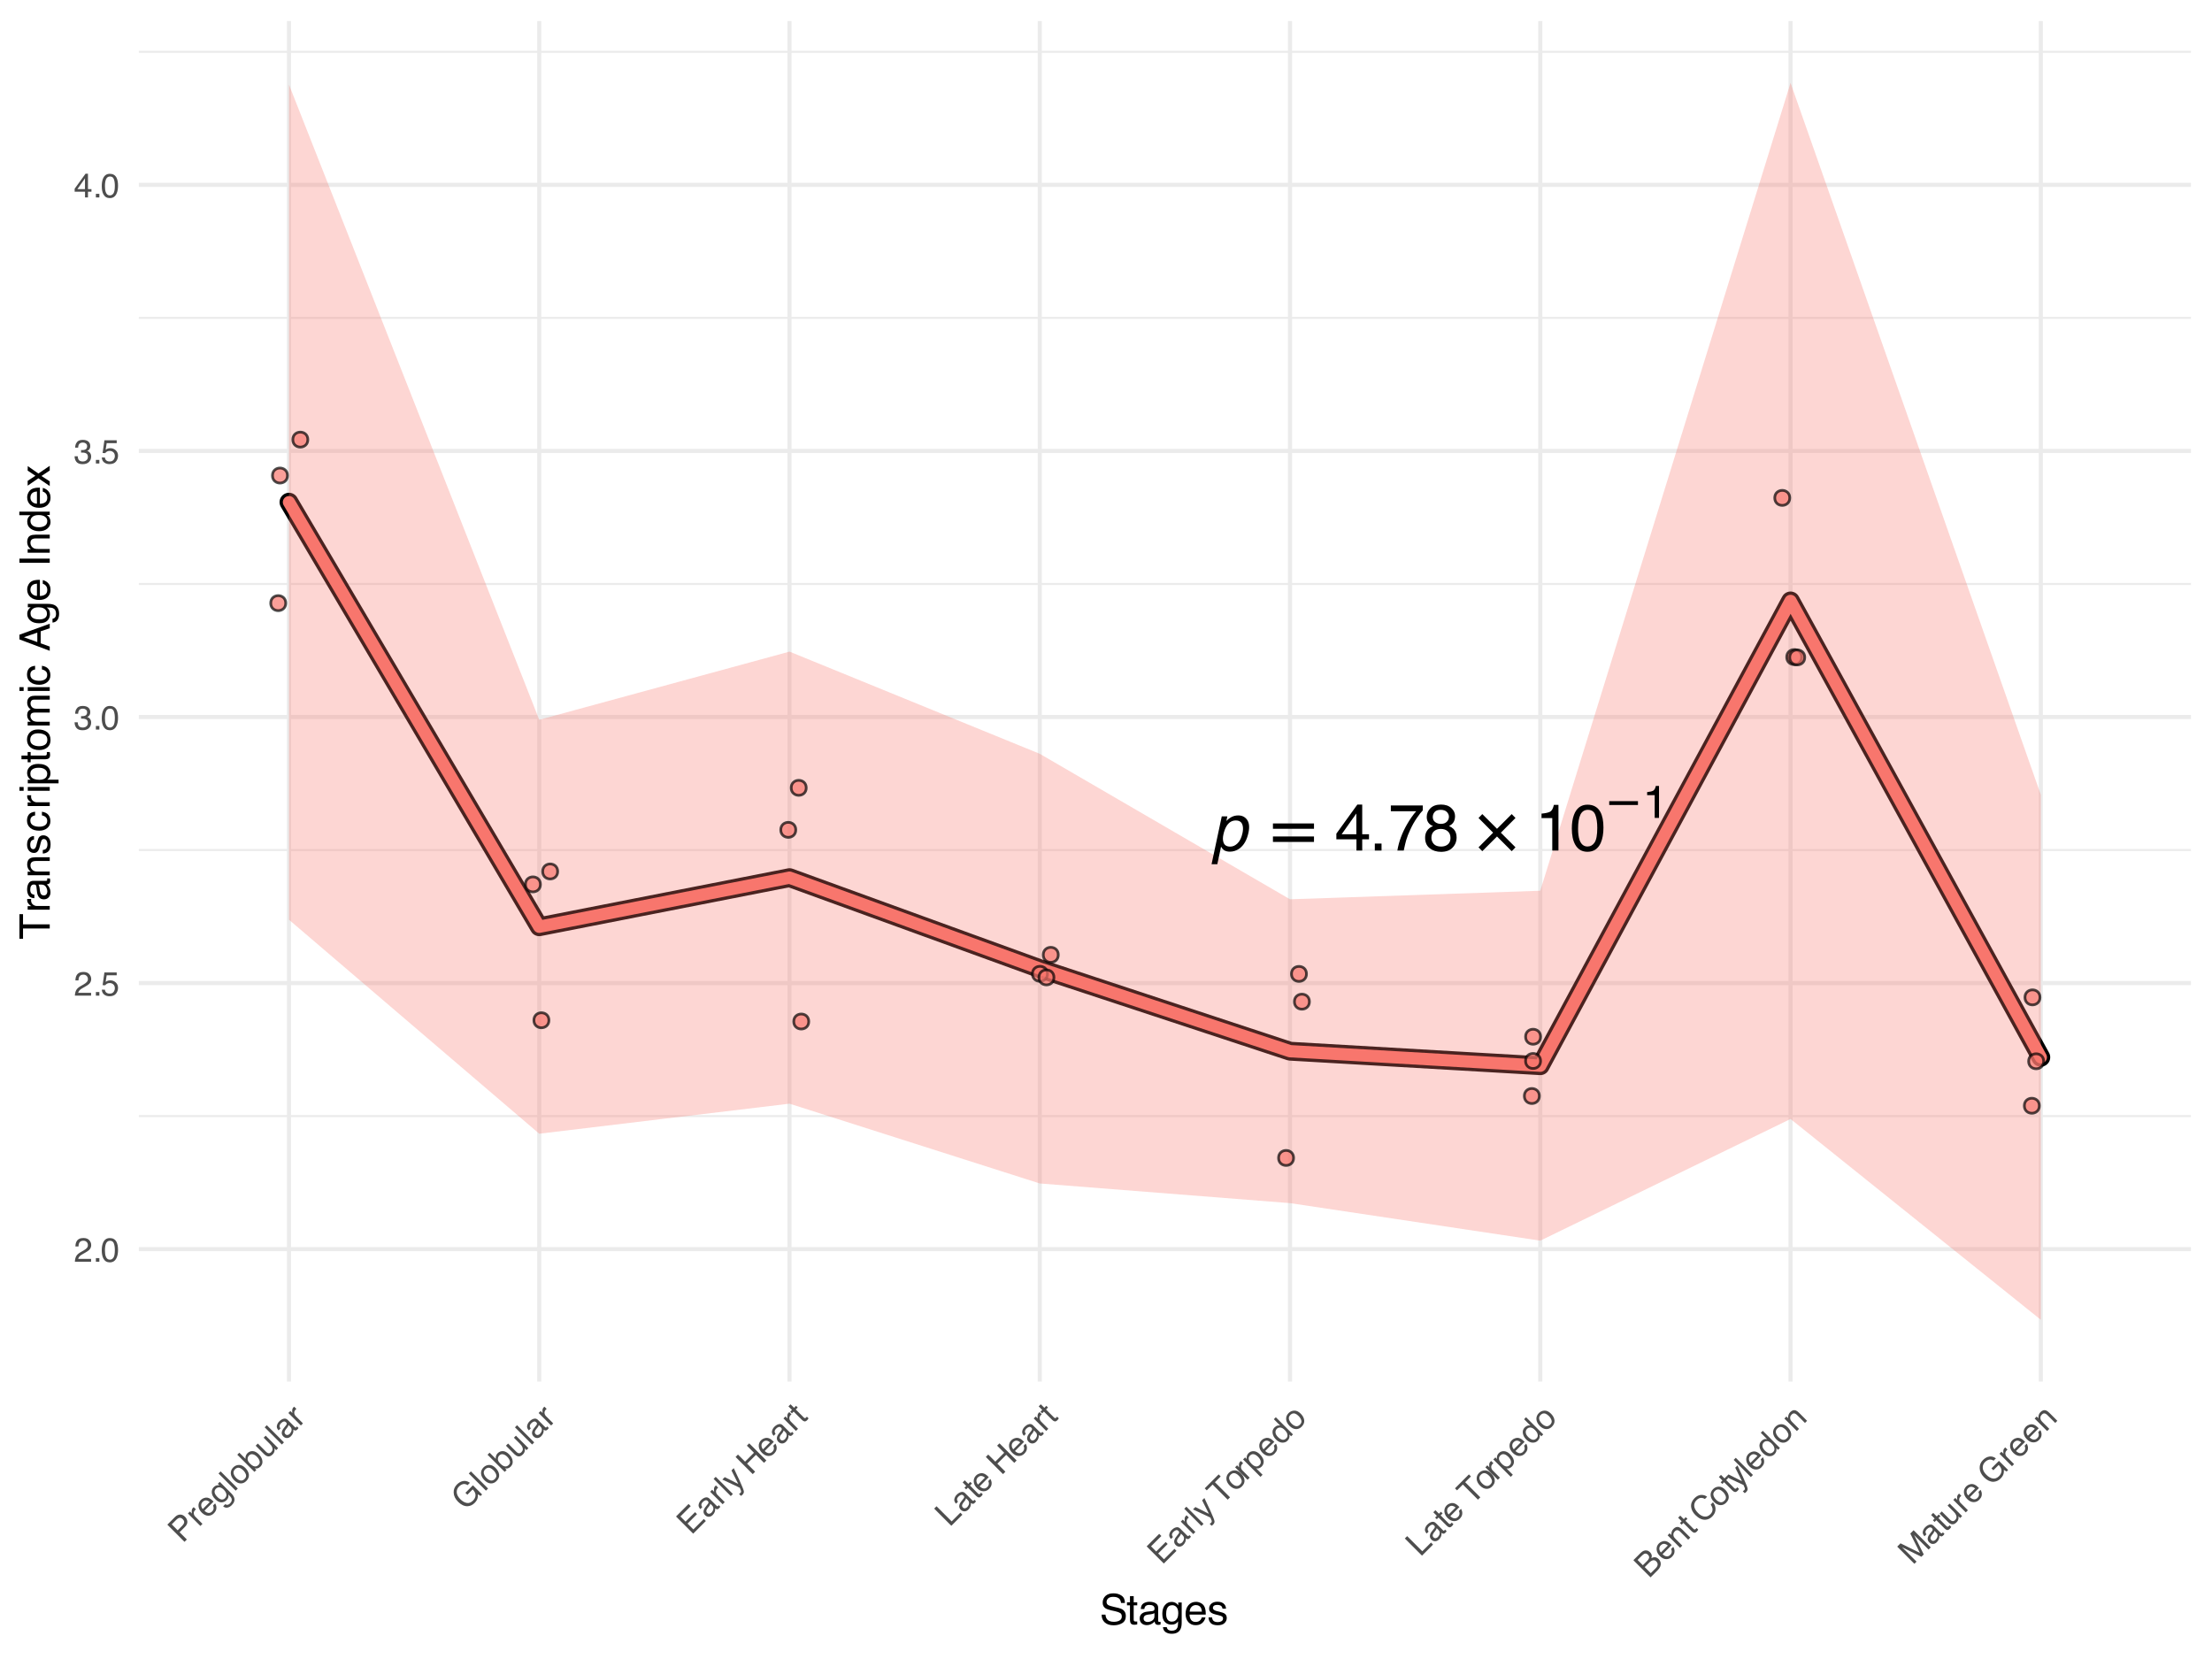 <?xml version="1.0" encoding="UTF-8"?>
<svg xmlns="http://www.w3.org/2000/svg" xmlns:xlink="http://www.w3.org/1999/xlink" width="576" height="432" viewBox="0 0 576 432">
<defs>
<g>
<g id="glyph-0-0">
<path d="M 0.547 0 L 0.547 -12.25 L 10.281 -12.25 L 10.281 0 Z M 8.734 -1.531 L 8.734 -10.719 L 2.078 -10.719 L 2.078 -1.531 Z M 8.734 -1.531 "/>
</g>
<g id="glyph-0-1">
<path d="M 8.266 -4.516 C 8.422 -5.234 8.445 -5.848 8.344 -6.359 C 8.164 -7.336 7.562 -7.828 6.531 -7.828 C 5.488 -7.828 4.664 -7.305 4.062 -6.266 C 3.738 -5.711 3.484 -5.008 3.297 -4.156 C 3.148 -3.469 3.133 -2.879 3.25 -2.391 C 3.438 -1.473 4.047 -1.016 5.078 -1.016 C 5.773 -1.016 6.414 -1.305 7 -1.891 C 7.594 -2.473 8.016 -3.348 8.266 -4.516 Z M 2.875 -8.891 L 4.328 -8.891 L 4.078 -7.703 C 4.461 -8.109 4.859 -8.422 5.266 -8.641 C 5.836 -8.973 6.469 -9.141 7.156 -9.141 C 8.164 -9.141 8.941 -8.754 9.484 -7.984 C 10.023 -7.211 10.141 -6.102 9.828 -4.656 C 9.422 -2.719 8.617 -1.328 7.422 -0.484 C 6.66 0.035 5.852 0.297 5 0.297 C 4.332 0.297 3.801 0.148 3.406 -0.141 C 3.164 -0.305 2.926 -0.594 2.688 -1 L 1.719 3.562 L 0.219 3.562 Z M 2.875 -8.891 "/>
</g>
<g id="glyph-1-0">
<path d="M 0.844 3.016 L 0.844 -12.047 L 9.391 -12.047 L 9.391 3.016 Z M 1.812 2.062 L 8.438 2.062 L 8.438 -11.078 L 1.812 -11.078 Z M 1.812 2.062 "/>
</g>
<g id="glyph-1-1">
<path d="M 1.812 -7.75 L 12.5 -7.75 L 12.5 -6.359 L 1.812 -6.359 Z M 1.812 -4.359 L 12.5 -4.359 L 12.5 -2.938 L 1.812 -2.938 Z M 1.812 -4.359 "/>
</g>
<g id="glyph-1-2">
<path d="M 11.969 -9.172 L 8.156 -5.344 L 11.969 -1.531 L 10.984 -0.531 L 7.156 -4.359 L 3.328 -0.531 L 2.344 -1.531 L 6.141 -5.344 L 2.344 -9.172 L 3.328 -10.188 L 7.156 -6.359 L 10.984 -10.188 Z M 11.969 -9.172 "/>
</g>
<g id="glyph-2-0">
<path d="M 0.547 0 L 0.547 -12.25 L 10.281 -12.25 L 10.281 0 Z M 8.734 -1.531 L 8.734 -10.719 L 2.078 -10.719 L 2.078 -1.531 Z M 8.734 -1.531 "/>
</g>
<g id="glyph-2-1">
<path d="M 5.641 -4.234 L 5.641 -9.641 L 1.812 -4.234 Z M 5.672 0 L 5.672 -2.922 L 0.438 -2.922 L 0.438 -4.391 L 5.906 -11.969 L 7.172 -11.969 L 7.172 -4.234 L 8.938 -4.234 L 8.938 -2.922 L 7.172 -2.922 L 7.172 0 Z M 5.672 0 "/>
</g>
<g id="glyph-2-2">
<path d="M 1.453 -1.812 L 3.203 -1.812 L 3.203 0 L 1.453 0 Z M 1.453 -1.812 "/>
</g>
<g id="glyph-2-3">
<path d="M 8.938 -11.734 L 8.938 -10.438 C 8.551 -10.062 8.039 -9.41 7.406 -8.484 C 6.77 -7.566 6.207 -6.57 5.719 -5.5 C 5.227 -4.457 4.859 -3.508 4.609 -2.656 C 4.453 -2.102 4.242 -1.219 3.984 0 L 2.328 0 C 2.703 -2.281 3.535 -4.547 4.828 -6.797 C 5.586 -8.129 6.391 -9.273 7.234 -10.234 L 0.625 -10.234 L 0.625 -11.734 Z M 8.938 -11.734 "/>
</g>
<g id="glyph-2-4">
<path d="M 4.641 -6.938 C 5.305 -6.938 5.82 -7.117 6.188 -7.484 C 6.562 -7.859 6.75 -8.301 6.75 -8.812 C 6.75 -9.258 6.57 -9.664 6.219 -10.031 C 5.863 -10.406 5.32 -10.594 4.594 -10.594 C 3.875 -10.594 3.352 -10.406 3.031 -10.031 C 2.707 -9.664 2.547 -9.234 2.547 -8.734 C 2.547 -8.172 2.754 -7.727 3.172 -7.406 C 3.586 -7.094 4.078 -6.938 4.641 -6.938 Z M 4.734 -1.031 C 5.43 -1.031 6.008 -1.219 6.469 -1.594 C 6.926 -1.969 7.156 -2.523 7.156 -3.266 C 7.156 -4.035 6.914 -4.617 6.438 -5.016 C 5.969 -5.422 5.363 -5.625 4.625 -5.625 C 3.906 -5.625 3.316 -5.422 2.859 -5.016 C 2.41 -4.609 2.188 -4.039 2.188 -3.312 C 2.188 -2.695 2.395 -2.16 2.812 -1.703 C 3.227 -1.254 3.867 -1.031 4.734 -1.031 Z M 2.609 -6.359 C 2.18 -6.535 1.852 -6.742 1.625 -6.984 C 1.188 -7.43 0.969 -8.008 0.969 -8.719 C 0.969 -9.613 1.289 -10.379 1.938 -11.016 C 2.582 -11.648 3.492 -11.969 4.672 -11.969 C 5.816 -11.969 6.711 -11.664 7.359 -11.062 C 8.016 -10.469 8.344 -9.766 8.344 -8.953 C 8.344 -8.211 8.156 -7.609 7.781 -7.141 C 7.57 -6.879 7.242 -6.625 6.797 -6.375 C 7.285 -6.145 7.676 -5.883 7.969 -5.594 C 8.488 -5.039 8.75 -4.316 8.75 -3.422 C 8.75 -2.367 8.395 -1.477 7.688 -0.75 C 6.988 -0.02 5.992 0.344 4.703 0.344 C 3.535 0.344 2.551 0.031 1.75 -0.594 C 0.945 -1.227 0.547 -2.148 0.547 -3.359 C 0.547 -4.055 0.719 -4.66 1.062 -5.172 C 1.406 -5.691 1.922 -6.086 2.609 -6.359 Z M 2.609 -6.359 "/>
</g>
<g id="glyph-2-5">
<path d="M 1.641 -8.453 L 1.641 -9.609 C 2.723 -9.711 3.477 -9.883 3.906 -10.125 C 4.332 -10.375 4.648 -10.961 4.859 -11.891 L 6.047 -11.891 L 6.047 0 L 4.438 0 L 4.438 -8.453 Z M 1.641 -8.453 "/>
</g>
<g id="glyph-2-6">
<path d="M 4.625 -11.938 C 6.164 -11.938 7.281 -11.301 7.969 -10.031 C 8.5 -9.051 8.766 -7.703 8.766 -5.984 C 8.766 -4.359 8.523 -3.016 8.047 -1.953 C 7.348 -0.43 6.203 0.328 4.609 0.328 C 3.172 0.328 2.102 -0.297 1.406 -1.547 C 0.82 -2.586 0.531 -3.984 0.531 -5.734 C 0.531 -7.086 0.707 -8.25 1.062 -9.219 C 1.719 -11.031 2.906 -11.938 4.625 -11.938 Z M 4.609 -1.047 C 5.379 -1.047 5.992 -1.391 6.453 -2.078 C 6.922 -2.766 7.156 -4.047 7.156 -5.922 C 7.156 -7.285 6.988 -8.406 6.656 -9.281 C 6.32 -10.156 5.676 -10.594 4.719 -10.594 C 3.832 -10.594 3.18 -10.176 2.766 -9.344 C 2.359 -8.508 2.156 -7.285 2.156 -5.672 C 2.156 -4.453 2.285 -3.473 2.547 -2.734 C 2.953 -1.609 3.641 -1.047 4.609 -1.047 Z M 4.609 -1.047 "/>
</g>
<g id="glyph-3-0">
<path d="M 0.594 2.109 L 0.594 -8.422 L 6.578 -8.422 L 6.578 2.109 Z M 1.266 1.453 L 5.906 1.453 L 5.906 -7.75 L 1.266 -7.75 Z M 1.266 1.453 "/>
</g>
<g id="glyph-3-1">
<path d="M 1.266 -4.25 L 8.75 -4.25 L 8.75 -3.25 L 1.266 -3.25 Z M 1.266 -4.25 "/>
</g>
<g id="glyph-4-0">
<path d="M 0.391 0 L 0.391 -8.578 L 7.188 -8.578 L 7.188 0 Z M 6.109 -1.078 L 6.109 -7.5 L 1.453 -7.5 L 1.453 -1.078 Z M 6.109 -1.078 "/>
</g>
<g id="glyph-4-1">
<path d="M 1.141 -5.922 L 1.141 -6.719 C 1.898 -6.789 2.43 -6.914 2.734 -7.094 C 3.035 -7.27 3.258 -7.68 3.406 -8.328 L 4.234 -8.328 L 4.234 0 L 3.109 0 L 3.109 -5.922 Z M 1.141 -5.922 "/>
</g>
<g id="glyph-5-0">
<path d="M 0.281 0 L 0.281 -6.312 L 5.297 -6.312 L 5.297 0 Z M 4.5 -0.797 L 4.5 -5.516 L 1.078 -5.516 L 1.078 -0.797 Z M 4.5 -0.797 "/>
</g>
<g id="glyph-5-1">
<path d="M 0.281 0 C 0.301 -0.531 0.406 -0.988 0.594 -1.375 C 0.789 -1.77 1.164 -2.129 1.719 -2.453 L 2.547 -2.922 C 2.91 -3.141 3.164 -3.328 3.312 -3.484 C 3.551 -3.711 3.672 -3.984 3.672 -4.297 C 3.672 -4.648 3.562 -4.93 3.344 -5.141 C 3.133 -5.359 2.848 -5.469 2.484 -5.469 C 1.961 -5.469 1.598 -5.266 1.391 -4.859 C 1.285 -4.648 1.227 -4.352 1.219 -3.969 L 0.422 -3.969 C 0.43 -4.5 0.531 -4.938 0.719 -5.281 C 1.051 -5.875 1.645 -6.172 2.5 -6.172 C 3.195 -6.172 3.707 -5.977 4.031 -5.594 C 4.363 -5.219 4.531 -4.797 4.531 -4.328 C 4.531 -3.836 4.352 -3.414 4 -3.062 C 3.801 -2.863 3.441 -2.617 2.922 -2.328 L 2.344 -2 C 2.062 -1.844 1.836 -1.695 1.672 -1.562 C 1.391 -1.312 1.211 -1.035 1.141 -0.734 L 4.5 -0.734 L 4.5 0 Z M 0.281 0 "/>
</g>
<g id="glyph-5-2">
<path d="M 0.75 -0.938 L 1.656 -0.938 L 1.656 0 L 0.75 0 Z M 0.75 -0.938 "/>
</g>
<g id="glyph-5-3">
<path d="M 2.375 -6.156 C 3.176 -6.156 3.754 -5.828 4.109 -5.172 C 4.379 -4.66 4.516 -3.961 4.516 -3.078 C 4.516 -2.242 4.391 -1.555 4.141 -1.016 C 3.785 -0.223 3.195 0.172 2.375 0.172 C 1.633 0.172 1.082 -0.148 0.719 -0.797 C 0.426 -1.328 0.281 -2.047 0.281 -2.953 C 0.281 -3.648 0.367 -4.25 0.547 -4.75 C 0.879 -5.688 1.488 -6.156 2.375 -6.156 Z M 2.375 -0.531 C 2.77 -0.531 3.086 -0.707 3.328 -1.062 C 3.566 -1.426 3.688 -2.086 3.688 -3.047 C 3.688 -3.754 3.598 -4.332 3.422 -4.781 C 3.254 -5.227 2.922 -5.453 2.422 -5.453 C 1.973 -5.453 1.641 -5.238 1.422 -4.812 C 1.211 -4.383 1.109 -3.754 1.109 -2.922 C 1.109 -2.297 1.176 -1.789 1.312 -1.406 C 1.52 -0.82 1.875 -0.531 2.375 -0.531 Z M 2.375 -0.531 "/>
</g>
<g id="glyph-5-4">
<path d="M 1.094 -1.562 C 1.133 -1.125 1.336 -0.82 1.703 -0.656 C 1.879 -0.57 2.094 -0.531 2.344 -0.531 C 2.801 -0.531 3.141 -0.676 3.359 -0.969 C 3.578 -1.258 3.688 -1.582 3.688 -1.938 C 3.688 -2.363 3.555 -2.691 3.297 -2.922 C 3.035 -3.16 2.719 -3.281 2.344 -3.281 C 2.082 -3.281 1.852 -3.227 1.656 -3.125 C 1.469 -3.02 1.305 -2.879 1.172 -2.703 L 0.5 -2.734 L 0.969 -6.047 L 4.172 -6.047 L 4.172 -5.297 L 1.562 -5.297 L 1.297 -3.594 C 1.43 -3.695 1.566 -3.773 1.703 -3.828 C 1.93 -3.93 2.195 -3.984 2.5 -3.984 C 3.062 -3.984 3.535 -3.801 3.922 -3.438 C 4.316 -3.07 4.516 -2.609 4.516 -2.047 C 4.516 -1.461 4.332 -0.945 3.969 -0.5 C 3.613 -0.062 3.047 0.156 2.266 0.156 C 1.754 0.156 1.305 0.016 0.922 -0.266 C 0.547 -0.547 0.332 -0.977 0.281 -1.562 Z M 1.094 -1.562 "/>
</g>
<g id="glyph-5-5">
<path d="M 2.281 0.172 C 1.551 0.172 1.02 -0.023 0.688 -0.422 C 0.363 -0.828 0.203 -1.316 0.203 -1.891 L 1.016 -1.891 C 1.047 -1.492 1.117 -1.203 1.234 -1.016 C 1.441 -0.691 1.805 -0.531 2.328 -0.531 C 2.734 -0.531 3.055 -0.641 3.297 -0.859 C 3.547 -1.078 3.672 -1.359 3.672 -1.703 C 3.672 -2.129 3.539 -2.426 3.281 -2.594 C 3.031 -2.758 2.672 -2.844 2.203 -2.844 C 2.148 -2.844 2.098 -2.844 2.047 -2.844 C 1.992 -2.844 1.941 -2.844 1.891 -2.844 L 1.891 -3.516 C 1.973 -3.516 2.039 -3.508 2.094 -3.5 C 2.145 -3.5 2.203 -3.5 2.266 -3.5 C 2.555 -3.5 2.797 -3.547 2.984 -3.641 C 3.305 -3.797 3.469 -4.082 3.469 -4.5 C 3.469 -4.801 3.359 -5.035 3.141 -5.203 C 2.922 -5.367 2.672 -5.453 2.391 -5.453 C 1.867 -5.453 1.508 -5.281 1.312 -4.938 C 1.207 -4.75 1.145 -4.477 1.125 -4.125 L 0.359 -4.125 C 0.359 -4.582 0.453 -4.973 0.641 -5.297 C 0.953 -5.867 1.504 -6.156 2.297 -6.156 C 2.93 -6.156 3.422 -6.016 3.766 -5.734 C 4.109 -5.461 4.281 -5.062 4.281 -4.531 C 4.281 -4.145 4.176 -3.836 3.969 -3.609 C 3.844 -3.461 3.68 -3.348 3.484 -3.266 C 3.805 -3.172 4.055 -3 4.234 -2.75 C 4.422 -2.5 4.516 -2.191 4.516 -1.828 C 4.516 -1.234 4.316 -0.75 3.922 -0.375 C 3.535 -0.008 2.988 0.172 2.281 0.172 Z M 2.281 0.172 "/>
</g>
<g id="glyph-5-6">
<path d="M 2.906 -2.172 L 2.906 -4.969 L 0.938 -2.172 Z M 2.922 0 L 2.922 -1.5 L 0.219 -1.5 L 0.219 -2.266 L 3.047 -6.172 L 3.688 -6.172 L 3.688 -2.172 L 4.594 -2.172 L 4.594 -1.5 L 3.688 -1.5 L 3.688 0 Z M 2.922 0 "/>
</g>
<g id="glyph-6-0">
<path d="M 0.203 -0.203 L -4.266 -4.672 L -0.719 -8.219 L 3.75 -3.75 Z M 2.625 -3.75 L -0.719 -7.094 L -3.141 -4.672 L 0.203 -1.328 Z M 2.625 -3.75 "/>
</g>
<g id="glyph-6-1">
<path d="M -3.938 -5 L -1.922 -7.016 C -1.523 -7.41 -1.094 -7.613 -0.625 -7.625 C -0.164 -7.645 0.266 -7.453 0.672 -7.047 C 1.023 -6.691 1.223 -6.281 1.266 -5.812 C 1.305 -5.344 1.102 -4.883 0.656 -4.438 L -0.75 -3.031 L 1.141 -1.141 L 0.531 -0.531 Z M 0.062 -6.438 C -0.258 -6.758 -0.598 -6.859 -0.953 -6.734 C -1.148 -6.66 -1.363 -6.508 -1.594 -6.281 L -2.797 -5.078 L -1.25 -3.531 L -0.047 -4.734 C 0.223 -5.004 0.383 -5.281 0.438 -5.562 C 0.488 -5.844 0.363 -6.133 0.062 -6.438 Z M 0.062 -6.438 "/>
</g>
<g id="glyph-6-2">
<path d="M -2.828 -3.672 L -2.312 -4.188 L -1.766 -3.641 C -1.816 -3.773 -1.836 -4.004 -1.828 -4.328 C -1.828 -4.66 -1.719 -4.938 -1.5 -5.156 C -1.5 -5.156 -1.484 -5.164 -1.453 -5.188 C -1.422 -5.207 -1.375 -5.25 -1.312 -5.312 L -0.734 -4.734 C -0.773 -4.691 -0.812 -4.66 -0.844 -4.641 C -0.875 -4.617 -0.898 -4.598 -0.922 -4.578 C -1.203 -4.297 -1.328 -3.992 -1.297 -3.672 C -1.266 -3.348 -1.129 -3.066 -0.891 -2.828 L 0.969 -0.969 L 0.422 -0.422 Z M -2.828 -3.672 "/>
</g>
<g id="glyph-6-3">
<path d="M -1.578 -5.078 C -1.348 -5.305 -1.066 -5.473 -0.734 -5.578 C -0.41 -5.691 -0.102 -5.719 0.188 -5.656 C 0.445 -5.602 0.707 -5.488 0.969 -5.312 C 1.156 -5.188 1.41 -4.961 1.734 -4.641 L -0.641 -2.266 C -0.316 -1.941 0.02 -1.754 0.375 -1.703 C 0.727 -1.648 1.055 -1.773 1.359 -2.078 C 1.641 -2.359 1.77 -2.676 1.75 -3.031 C 1.738 -3.25 1.688 -3.445 1.594 -3.625 L 2.141 -4.172 C 2.234 -4.035 2.316 -3.852 2.391 -3.625 C 2.461 -3.395 2.488 -3.188 2.469 -3 C 2.469 -2.664 2.375 -2.352 2.188 -2.062 C 2.082 -1.895 1.945 -1.727 1.781 -1.562 C 1.375 -1.156 0.883 -0.957 0.312 -0.969 C -0.258 -0.977 -0.812 -1.25 -1.344 -1.781 C -1.863 -2.301 -2.145 -2.867 -2.188 -3.484 C -2.227 -4.098 -2.023 -4.629 -1.578 -5.078 Z M 0.734 -4.516 C 0.473 -4.734 0.234 -4.867 0.016 -4.922 C -0.391 -5.035 -0.77 -4.914 -1.125 -4.562 C -1.375 -4.312 -1.492 -4.016 -1.484 -3.672 C -1.473 -3.328 -1.336 -3.004 -1.078 -2.703 Z M -1.641 -5.047 Z M -1.641 -5.047 "/>
</g>
<g id="glyph-6-4">
<path d="M -1.766 -4.859 C -1.504 -5.117 -1.219 -5.281 -0.906 -5.344 C -0.727 -5.375 -0.52 -5.375 -0.281 -5.344 L -0.688 -5.75 L -0.188 -6.25 L 2.766 -3.297 C 3.18 -2.879 3.445 -2.488 3.562 -2.125 C 3.781 -1.469 3.57 -0.82 2.938 -0.188 C 2.594 0.156 2.223 0.367 1.828 0.453 C 1.43 0.535 1.051 0.426 0.688 0.125 L 1.25 -0.438 C 1.426 -0.32 1.586 -0.266 1.734 -0.266 C 1.984 -0.266 2.238 -0.395 2.5 -0.656 C 2.914 -1.07 3.039 -1.5 2.875 -1.938 C 2.781 -2.176 2.508 -2.52 2.062 -2.969 C 2.113 -2.688 2.102 -2.426 2.031 -2.188 C 1.969 -1.957 1.805 -1.711 1.547 -1.453 C 1.203 -1.109 0.77 -0.926 0.25 -0.906 C -0.258 -0.895 -0.805 -1.18 -1.391 -1.766 C -1.93 -2.305 -2.223 -2.863 -2.266 -3.438 C -2.305 -4.008 -2.141 -4.484 -1.766 -4.859 Z M 0.891 -4.172 C 0.484 -4.578 0.102 -4.789 -0.25 -4.812 C -0.613 -4.844 -0.926 -4.727 -1.188 -4.469 C -1.562 -4.094 -1.641 -3.648 -1.422 -3.141 C -1.305 -2.879 -1.094 -2.594 -0.781 -2.281 C -0.414 -1.914 -0.066 -1.707 0.266 -1.656 C 0.609 -1.613 0.906 -1.719 1.156 -1.969 C 1.551 -2.363 1.648 -2.816 1.453 -3.328 C 1.348 -3.617 1.16 -3.898 0.891 -4.172 Z M -1.734 -4.953 Z M -1.734 -4.953 "/>
</g>
<g id="glyph-6-5">
<path d="M -4.047 -4.891 L -3.5 -5.438 L 0.969 -0.969 L 0.422 -0.422 Z M -4.047 -4.891 "/>
</g>
<g id="glyph-6-6">
<path d="M 1.328 -2.047 C 1.691 -2.41 1.805 -2.797 1.672 -3.203 C 1.535 -3.609 1.301 -3.977 0.969 -4.312 C 0.664 -4.613 0.367 -4.816 0.078 -4.922 C -0.379 -5.066 -0.797 -4.953 -1.172 -4.578 C -1.516 -4.234 -1.633 -3.859 -1.531 -3.453 C -1.426 -3.047 -1.191 -2.66 -0.828 -2.297 C -0.484 -1.953 -0.125 -1.738 0.25 -1.656 C 0.633 -1.582 0.992 -1.711 1.328 -2.047 Z M -1.625 -5.062 C -1.207 -5.477 -0.711 -5.691 -0.141 -5.703 C 0.422 -5.723 0.977 -5.457 1.531 -4.906 C 2.051 -4.383 2.352 -3.82 2.438 -3.219 C 2.52 -2.613 2.297 -2.047 1.766 -1.516 C 1.316 -1.066 0.805 -0.859 0.234 -0.891 C -0.328 -0.93 -0.867 -1.211 -1.391 -1.734 C -1.93 -2.273 -2.223 -2.848 -2.266 -3.453 C -2.305 -4.055 -2.094 -4.594 -1.625 -5.062 Z M -1.656 -5.031 Z M -1.656 -5.031 "/>
</g>
<g id="glyph-6-7">
<path d="M -4.109 -4.828 L -3.578 -5.359 L -1.969 -3.75 C -2 -4.031 -1.973 -4.289 -1.891 -4.531 C -1.816 -4.781 -1.68 -5.004 -1.484 -5.203 C -1.078 -5.609 -0.609 -5.797 -0.078 -5.766 C 0.441 -5.742 0.977 -5.457 1.531 -4.906 C 2.039 -4.395 2.336 -3.844 2.422 -3.25 C 2.516 -2.664 2.344 -2.156 1.906 -1.719 C 1.664 -1.477 1.398 -1.328 1.109 -1.266 C 0.941 -1.223 0.719 -1.227 0.438 -1.281 L 0.859 -0.859 L 0.359 -0.359 Z M 1.406 -2.156 C 1.695 -2.445 1.797 -2.781 1.703 -3.156 C 1.617 -3.539 1.383 -3.926 1 -4.312 C 0.656 -4.656 0.301 -4.863 -0.062 -4.938 C -0.438 -5.02 -0.766 -4.922 -1.047 -4.641 C -1.297 -4.391 -1.422 -4.078 -1.422 -3.703 C -1.43 -3.336 -1.223 -2.941 -0.797 -2.516 C -0.492 -2.211 -0.211 -2.004 0.047 -1.891 C 0.555 -1.672 1.008 -1.758 1.406 -2.156 Z M 1.406 -2.156 "/>
</g>
<g id="glyph-6-8">
<path d="M -2.297 -4.203 L -0.141 -2.047 C 0.023 -1.879 0.188 -1.77 0.344 -1.719 C 0.633 -1.613 0.91 -1.691 1.172 -1.953 C 1.555 -2.336 1.645 -2.77 1.438 -3.25 C 1.332 -3.52 1.125 -3.812 0.812 -4.125 L -0.781 -5.719 L -0.25 -6.25 L 3 -3 L 2.484 -2.484 L 2.031 -2.969 C 2.07 -2.781 2.082 -2.594 2.062 -2.406 C 2.031 -2.02 1.863 -1.676 1.562 -1.375 C 1.094 -0.906 0.625 -0.75 0.156 -0.906 C -0.102 -0.977 -0.367 -1.148 -0.641 -1.422 L -2.859 -3.641 Z M -1.641 -5.047 Z M -1.641 -5.047 "/>
</g>
<g id="glyph-6-9">
<path d="M -0.047 -1.672 C 0.109 -1.516 0.289 -1.453 0.5 -1.484 C 0.707 -1.516 0.891 -1.609 1.047 -1.766 C 1.234 -1.953 1.379 -2.18 1.484 -2.453 C 1.641 -2.898 1.547 -3.297 1.203 -3.641 L 0.766 -4.078 C 0.734 -3.961 0.68 -3.836 0.609 -3.703 C 0.535 -3.566 0.453 -3.441 0.359 -3.328 L 0.062 -2.969 C -0.102 -2.738 -0.207 -2.551 -0.25 -2.406 C -0.332 -2.133 -0.266 -1.891 -0.047 -1.672 Z M 0.172 -4.109 C 0.273 -4.254 0.305 -4.391 0.266 -4.516 C 0.242 -4.598 0.188 -4.688 0.094 -4.781 C -0.094 -4.969 -0.297 -5.035 -0.516 -4.984 C -0.734 -4.93 -0.961 -4.785 -1.203 -4.547 C -1.492 -4.254 -1.617 -3.973 -1.578 -3.703 C -1.555 -3.555 -1.477 -3.383 -1.344 -3.188 L -1.844 -2.688 C -2.227 -3.094 -2.375 -3.5 -2.281 -3.906 C -2.195 -4.32 -1.992 -4.691 -1.672 -5.016 C -1.285 -5.398 -0.895 -5.633 -0.5 -5.719 C -0.113 -5.812 0.227 -5.707 0.531 -5.406 L 2.406 -3.531 C 2.469 -3.469 2.523 -3.43 2.578 -3.422 C 2.629 -3.41 2.695 -3.445 2.781 -3.531 C 2.801 -3.551 2.82 -3.57 2.844 -3.594 C 2.875 -3.625 2.906 -3.664 2.938 -3.719 L 3.344 -3.312 C 3.281 -3.188 3.227 -3.102 3.188 -3.062 C 3.145 -3.02 3.086 -2.961 3.016 -2.891 C 2.816 -2.691 2.617 -2.617 2.422 -2.672 C 2.297 -2.691 2.156 -2.758 2 -2.875 C 2.051 -2.613 2.023 -2.328 1.922 -2.016 C 1.816 -1.703 1.633 -1.414 1.375 -1.156 C 1.07 -0.852 0.734 -0.695 0.359 -0.688 C -0.004 -0.688 -0.32 -0.82 -0.594 -1.094 C -0.895 -1.395 -1.035 -1.723 -1.016 -2.078 C -0.992 -2.43 -0.852 -2.781 -0.594 -3.125 Z M -1.656 -5.031 Z M -1.656 -5.031 "/>
</g>
<g id="glyph-6-10">
<path d="M -2.188 -6.969 C -1.758 -7.395 -1.312 -7.676 -0.844 -7.812 C -0.164 -8.031 0.516 -7.898 1.203 -7.422 L 0.594 -6.812 C 0.188 -7.07 -0.203 -7.16 -0.578 -7.078 C -0.953 -6.992 -1.312 -6.781 -1.656 -6.438 C -2.07 -6.02 -2.266 -5.516 -2.234 -4.922 C -2.203 -4.328 -1.883 -3.727 -1.281 -3.125 C -0.75 -2.594 -0.195 -2.273 0.375 -2.172 C 0.945 -2.066 1.492 -2.273 2.016 -2.797 C 2.422 -3.203 2.633 -3.656 2.656 -4.156 C 2.676 -4.656 2.43 -5.172 1.922 -5.703 L 0.531 -4.312 L 0.031 -4.812 L 1.984 -6.766 L 4.375 -4.375 L 3.984 -3.984 L 3.266 -4.422 C 3.285 -3.984 3.258 -3.645 3.188 -3.406 C 3.082 -2.988 2.82 -2.57 2.406 -2.156 C 1.875 -1.625 1.25 -1.344 0.531 -1.312 C -0.312 -1.32 -1.113 -1.707 -1.875 -2.469 C -2.613 -3.207 -3 -4 -3.031 -4.844 C -3.07 -5.656 -2.789 -6.363 -2.188 -6.969 Z M -2.281 -6.875 Z M -2.281 -6.875 "/>
</g>
<g id="glyph-6-11">
<path d="M -3.938 -5 L -0.672 -8.266 L -0.109 -7.703 L -2.797 -5.016 L -1.453 -3.672 L 1.016 -6.141 L 1.531 -5.625 L -0.938 -3.156 L 0.578 -1.641 L 3.297 -4.359 L 3.828 -3.828 L 0.531 -0.531 Z M -2.297 -6.641 Z M -2.297 -6.641 "/>
</g>
<g id="glyph-6-12">
<path d="M -0.812 -5.688 L -0.219 -6.281 C -0.082 -6 0.219 -5.352 0.688 -4.344 C 1.062 -3.594 1.348 -2.973 1.547 -2.484 C 2.066 -1.336 2.352 -0.602 2.406 -0.281 C 2.469 0.031 2.344 0.344 2.031 0.656 C 1.957 0.727 1.895 0.781 1.844 0.812 C 1.789 0.844 1.727 0.883 1.656 0.938 L 1.156 0.438 C 1.27 0.363 1.348 0.305 1.391 0.266 C 1.441 0.234 1.484 0.203 1.516 0.172 C 1.617 0.066 1.676 -0.02 1.688 -0.094 C 1.707 -0.176 1.707 -0.258 1.688 -0.344 C 1.688 -0.363 1.641 -0.477 1.547 -0.688 C 1.461 -0.906 1.398 -1.066 1.359 -1.172 L -3.188 -3.312 L -2.562 -3.938 L 0.953 -2.172 Z M -1.797 -4.891 Z M -1.797 -4.891 "/>
</g>
<g id="glyph-6-13">
</g>
<g id="glyph-6-14">
<path d="M -3.984 -4.953 L -3.359 -5.578 L -1.516 -3.734 L 0.797 -6.047 L -1.047 -7.891 L -0.438 -8.5 L 4.031 -4.031 L 3.422 -3.422 L 1.328 -5.516 L -0.984 -3.203 L 1.109 -1.109 L 0.484 -0.484 Z M -3.984 -4.953 "/>
</g>
<g id="glyph-6-15">
<path d="M -3.656 -4.688 L -3.109 -5.234 L -2.188 -4.312 L -1.672 -4.828 L -1.234 -4.391 L -1.75 -3.875 L 0.375 -1.75 C 0.488 -1.633 0.609 -1.598 0.734 -1.641 C 0.785 -1.648 0.863 -1.707 0.969 -1.812 C 0.988 -1.832 1.016 -1.859 1.047 -1.891 C 1.086 -1.93 1.117 -1.973 1.141 -2.016 L 1.578 -1.578 C 1.523 -1.504 1.473 -1.426 1.422 -1.344 C 1.367 -1.258 1.305 -1.18 1.234 -1.109 C 0.973 -0.848 0.727 -0.738 0.5 -0.781 C 0.281 -0.832 0.066 -0.961 -0.141 -1.172 L -2.297 -3.328 L -2.75 -2.875 L -3.188 -3.312 L -2.734 -3.766 Z M -3.656 -4.688 "/>
</g>
<g id="glyph-6-16">
<path d="M -4 -4.938 L -3.391 -5.547 L 0.547 -1.609 L 2.812 -3.875 L 3.344 -3.344 L 0.469 -0.469 Z M -4 -4.938 "/>
</g>
<g id="glyph-6-17">
<path d="M -0.75 -8.188 L -0.219 -7.656 L -1.719 -6.156 L 2.219 -2.219 L 1.609 -1.609 L -2.328 -5.547 L -3.844 -4.031 L -4.375 -4.562 Z M -0.75 -8.188 "/>
</g>
<g id="glyph-6-18">
<path d="M 1.422 -2.141 C 1.672 -2.391 1.77 -2.703 1.719 -3.078 C 1.676 -3.461 1.441 -3.867 1.016 -4.297 C 0.754 -4.555 0.492 -4.742 0.234 -4.859 C -0.254 -5.078 -0.688 -5 -1.062 -4.625 C -1.445 -4.238 -1.52 -3.789 -1.281 -3.281 C -1.156 -3.008 -0.938 -2.719 -0.625 -2.406 C -0.375 -2.156 -0.125 -1.977 0.125 -1.875 C 0.602 -1.664 1.035 -1.754 1.422 -2.141 Z M -2.875 -3.594 L -2.344 -4.125 L -1.922 -3.703 C -1.961 -3.953 -1.957 -4.188 -1.906 -4.406 C -1.844 -4.719 -1.688 -5 -1.438 -5.25 C -1.07 -5.613 -0.617 -5.781 -0.078 -5.75 C 0.461 -5.719 0.992 -5.441 1.516 -4.922 C 2.234 -4.203 2.555 -3.504 2.484 -2.828 C 2.441 -2.41 2.266 -2.047 1.953 -1.734 C 1.711 -1.492 1.445 -1.344 1.156 -1.281 C 1.008 -1.238 0.805 -1.234 0.547 -1.266 L 2.203 0.391 L 1.656 0.938 Z M -2.875 -3.594 "/>
</g>
<g id="glyph-6-19">
<path d="M -0.844 -2.344 C -0.488 -1.988 -0.125 -1.766 0.25 -1.672 C 0.633 -1.586 0.988 -1.707 1.312 -2.031 C 1.57 -2.289 1.672 -2.609 1.609 -2.984 C 1.555 -3.367 1.328 -3.766 0.922 -4.172 C 0.504 -4.586 0.117 -4.805 -0.234 -4.828 C -0.598 -4.859 -0.906 -4.75 -1.156 -4.5 C -1.426 -4.227 -1.539 -3.898 -1.5 -3.516 C -1.469 -3.141 -1.25 -2.75 -0.844 -2.344 Z M -1.75 -4.875 C -1.5 -5.125 -1.234 -5.285 -0.953 -5.359 C -0.797 -5.391 -0.578 -5.391 -0.297 -5.359 L -1.938 -7 L -1.422 -7.516 L 3.047 -3.047 L 2.562 -2.562 L 2.109 -3.016 C 2.172 -2.68 2.16 -2.383 2.078 -2.125 C 1.992 -1.863 1.844 -1.625 1.625 -1.406 C 1.258 -1.039 0.789 -0.875 0.219 -0.906 C -0.344 -0.945 -0.879 -1.223 -1.391 -1.734 C -1.859 -2.203 -2.145 -2.727 -2.25 -3.312 C -2.363 -3.906 -2.195 -4.426 -1.75 -4.875 Z M -1.75 -4.875 "/>
</g>
<g id="glyph-6-20">
<path d="M -0.422 -4.734 C -0.172 -4.984 -0.008 -5.219 0.062 -5.438 C 0.176 -5.758 0.086 -6.066 -0.203 -6.359 C -0.492 -6.648 -0.805 -6.734 -1.141 -6.609 C -1.336 -6.516 -1.566 -6.336 -1.828 -6.078 L -2.906 -5 L -1.531 -3.625 Z M 1.844 -2.875 C 2.207 -3.238 2.363 -3.613 2.312 -4 C 2.281 -4.219 2.164 -4.426 1.969 -4.625 C 1.645 -4.945 1.281 -5.02 0.875 -4.844 C 0.645 -4.758 0.406 -4.594 0.156 -4.344 L -1.047 -3.141 L 0.531 -1.562 Z M -4 -4.938 L -2.094 -6.844 C -1.57 -7.363 -1.039 -7.57 -0.5 -7.469 C -0.195 -7.414 0.07 -7.27 0.312 -7.031 C 0.594 -6.75 0.754 -6.441 0.797 -6.109 C 0.797 -5.922 0.758 -5.707 0.688 -5.469 C 0.988 -5.625 1.258 -5.707 1.5 -5.719 C 1.895 -5.719 2.266 -5.547 2.609 -5.203 C 2.891 -4.922 3.062 -4.57 3.125 -4.156 C 3.188 -3.531 2.926 -2.926 2.344 -2.344 L 0.469 -0.469 Z M -4 -4.938 "/>
</g>
<g id="glyph-6-21">
<path d="M -2.859 -3.641 L -2.328 -4.172 L -1.875 -3.719 C -1.906 -4.062 -1.875 -4.359 -1.781 -4.609 C -1.695 -4.867 -1.551 -5.102 -1.344 -5.312 C -0.883 -5.77 -0.41 -5.922 0.078 -5.766 C 0.336 -5.672 0.629 -5.461 0.953 -5.141 L 3.047 -3.047 L 2.5 -2.5 L 0.438 -4.562 C 0.25 -4.75 0.062 -4.875 -0.125 -4.938 C -0.414 -5.039 -0.691 -4.961 -0.953 -4.703 C -1.078 -4.578 -1.172 -4.461 -1.234 -4.359 C -1.336 -4.172 -1.379 -3.953 -1.359 -3.703 C -1.336 -3.492 -1.281 -3.316 -1.188 -3.172 C -1.102 -3.035 -0.957 -2.863 -0.75 -2.656 L 0.953 -0.953 L 0.391 -0.391 Z M -1.656 -5.031 Z M -1.656 -5.031 "/>
</g>
<g id="glyph-6-22">
<path d="M -2.219 -6.938 C -1.656 -7.5 -1.07 -7.785 -0.469 -7.797 C 0.133 -7.805 0.645 -7.645 1.062 -7.312 L 0.484 -6.734 C 0.117 -6.953 -0.242 -7.047 -0.609 -7.016 C -0.973 -6.984 -1.336 -6.785 -1.703 -6.422 C -2.141 -5.984 -2.336 -5.473 -2.297 -4.891 C -2.254 -4.305 -1.914 -3.695 -1.281 -3.062 C -0.758 -2.539 -0.219 -2.238 0.344 -2.156 C 0.914 -2.082 1.441 -2.285 1.922 -2.766 C 2.367 -3.211 2.547 -3.723 2.453 -4.297 C 2.379 -4.598 2.227 -4.926 2 -5.281 L 2.594 -5.875 C 3.008 -5.352 3.227 -4.789 3.25 -4.188 C 3.281 -3.445 2.992 -2.773 2.391 -2.172 C 1.867 -1.648 1.273 -1.367 0.609 -1.328 C -0.266 -1.285 -1.133 -1.695 -2 -2.562 C -2.656 -3.219 -3.023 -3.93 -3.109 -4.703 C -3.18 -5.523 -2.883 -6.27 -2.219 -6.938 Z M -2.344 -6.812 Z M -2.344 -6.812 "/>
</g>
<g id="glyph-6-23">
<path d="M -4 -4.938 L -3.141 -5.797 L 1.922 -3.297 L -0.594 -8.344 L 0.266 -9.203 L 4.734 -4.734 L 4.172 -4.172 L 1.547 -6.797 C 1.453 -6.891 1.297 -7.039 1.078 -7.25 C 0.867 -7.469 0.645 -7.695 0.406 -7.938 L 2.906 -2.906 L 2.297 -2.297 L -2.75 -4.781 L -2.609 -4.641 C -2.492 -4.523 -2.32 -4.359 -2.094 -4.141 C -1.875 -3.93 -1.707 -3.77 -1.594 -3.656 L 1.031 -1.031 L 0.469 -0.469 Z M -4 -4.938 "/>
</g>
<g id="glyph-7-0">
<path d="M 0.359 0 L 0.359 -7.891 L 6.625 -7.891 L 6.625 0 Z M 5.625 -0.984 L 5.625 -6.906 L 1.344 -6.906 L 1.344 -0.984 Z M 5.625 -0.984 "/>
</g>
<g id="glyph-7-1">
<path d="M 1.531 -2.547 C 1.562 -2.098 1.672 -1.734 1.859 -1.453 C 2.211 -0.93 2.836 -0.672 3.734 -0.672 C 4.129 -0.672 4.492 -0.727 4.828 -0.844 C 5.461 -1.062 5.781 -1.457 5.781 -2.031 C 5.781 -2.469 5.645 -2.773 5.375 -2.953 C 5.102 -3.129 4.676 -3.285 4.094 -3.422 L 3.031 -3.656 C 2.332 -3.82 1.836 -4 1.547 -4.188 C 1.047 -4.508 0.797 -5 0.797 -5.656 C 0.797 -6.363 1.039 -6.945 1.531 -7.406 C 2.02 -7.863 2.711 -8.094 3.609 -8.094 C 4.441 -8.094 5.145 -7.891 5.719 -7.484 C 6.301 -7.086 6.594 -6.453 6.594 -5.578 L 5.594 -5.578 C 5.531 -5.992 5.414 -6.316 5.25 -6.547 C 4.914 -6.961 4.359 -7.172 3.578 -7.172 C 2.953 -7.172 2.5 -7.035 2.219 -6.766 C 1.945 -6.504 1.812 -6.195 1.812 -5.844 C 1.812 -5.457 1.973 -5.176 2.297 -5 C 2.504 -4.883 2.984 -4.738 3.734 -4.562 L 4.828 -4.312 C 5.367 -4.188 5.781 -4.02 6.062 -3.812 C 6.57 -3.445 6.828 -2.91 6.828 -2.203 C 6.828 -1.328 6.508 -0.703 5.875 -0.328 C 5.238 0.047 4.5 0.234 3.656 0.234 C 2.676 0.234 1.906 -0.016 1.344 -0.516 C 0.789 -1.016 0.52 -1.691 0.531 -2.547 Z M 3.703 -8.109 Z M 3.703 -8.109 "/>
</g>
<g id="glyph-7-2">
<path d="M 0.906 -7.359 L 1.875 -7.359 L 1.875 -5.75 L 2.797 -5.75 L 2.797 -4.969 L 1.875 -4.969 L 1.875 -1.203 C 1.875 -1.004 1.941 -0.875 2.078 -0.812 C 2.16 -0.77 2.285 -0.75 2.453 -0.75 C 2.504 -0.75 2.555 -0.75 2.609 -0.75 C 2.66 -0.75 2.723 -0.754 2.797 -0.766 L 2.797 0 C 2.68 0.031 2.562 0.051 2.438 0.062 C 2.32 0.082 2.195 0.094 2.062 0.094 C 1.613 0.094 1.305 -0.02 1.141 -0.25 C 0.984 -0.488 0.906 -0.789 0.906 -1.156 L 0.906 -4.969 L 0.125 -4.969 L 0.125 -5.75 L 0.906 -5.75 Z M 0.906 -7.359 "/>
</g>
<g id="glyph-7-3">
<path d="M 1.453 -1.531 C 1.453 -1.25 1.551 -1.023 1.75 -0.859 C 1.957 -0.703 2.203 -0.625 2.484 -0.625 C 2.816 -0.625 3.145 -0.703 3.469 -0.859 C 4.008 -1.117 4.281 -1.551 4.281 -2.156 L 4.281 -2.922 C 4.156 -2.848 4 -2.785 3.812 -2.734 C 3.633 -2.691 3.453 -2.656 3.266 -2.625 L 2.688 -2.562 C 2.332 -2.508 2.066 -2.438 1.891 -2.344 C 1.598 -2.164 1.453 -1.895 1.453 -1.531 Z M 3.797 -3.484 C 4.016 -3.516 4.16 -3.609 4.234 -3.766 C 4.273 -3.848 4.297 -3.973 4.297 -4.141 C 4.297 -4.461 4.176 -4.695 3.938 -4.844 C 3.707 -5 3.375 -5.078 2.938 -5.078 C 2.438 -5.078 2.082 -4.941 1.875 -4.672 C 1.75 -4.516 1.672 -4.289 1.641 -4 L 0.734 -4 C 0.754 -4.707 0.984 -5.195 1.422 -5.469 C 1.867 -5.75 2.383 -5.891 2.969 -5.891 C 3.645 -5.891 4.191 -5.758 4.609 -5.5 C 5.035 -5.25 5.25 -4.848 5.25 -4.297 L 5.25 -0.984 C 5.25 -0.891 5.266 -0.812 5.297 -0.75 C 5.336 -0.688 5.426 -0.656 5.562 -0.656 C 5.602 -0.656 5.648 -0.656 5.703 -0.656 C 5.766 -0.664 5.82 -0.676 5.875 -0.688 L 5.875 0.031 C 5.727 0.07 5.613 0.098 5.531 0.109 C 5.457 0.117 5.352 0.125 5.219 0.125 C 4.883 0.125 4.641 0.004 4.484 -0.234 C 4.41 -0.359 4.359 -0.535 4.328 -0.766 C 4.129 -0.504 3.844 -0.281 3.469 -0.094 C 3.102 0.094 2.695 0.188 2.25 0.188 C 1.719 0.188 1.281 0.023 0.938 -0.297 C 0.602 -0.617 0.438 -1.023 0.438 -1.516 C 0.438 -2.047 0.602 -2.457 0.938 -2.75 C 1.27 -3.039 1.707 -3.223 2.25 -3.297 Z M 2.984 -5.891 Z M 2.984 -5.891 "/>
</g>
<g id="glyph-7-4">
<path d="M 2.734 -5.859 C 3.191 -5.859 3.586 -5.742 3.922 -5.516 C 4.098 -5.391 4.285 -5.207 4.484 -4.969 L 4.484 -5.703 L 5.375 -5.703 L 5.375 -0.469 C 5.375 0.258 5.266 0.836 5.047 1.266 C 4.648 2.047 3.895 2.438 2.781 2.438 C 2.156 2.438 1.629 2.297 1.203 2.016 C 0.785 1.734 0.551 1.301 0.5 0.719 L 1.484 0.719 C 1.535 0.969 1.629 1.164 1.766 1.312 C 1.984 1.531 2.328 1.641 2.797 1.641 C 3.535 1.641 4.02 1.375 4.25 0.844 C 4.383 0.539 4.445 -0.004 4.438 -0.797 C 4.25 -0.504 4.016 -0.285 3.734 -0.141 C 3.461 -0.004 3.109 0.062 2.672 0.062 C 2.047 0.062 1.5 -0.156 1.031 -0.594 C 0.562 -1.031 0.328 -1.758 0.328 -2.781 C 0.328 -3.75 0.562 -4.504 1.031 -5.047 C 1.5 -5.586 2.066 -5.859 2.734 -5.859 Z M 4.484 -2.906 C 4.484 -3.613 4.332 -4.141 4.031 -4.484 C 3.738 -4.828 3.367 -5 2.922 -5 C 2.234 -5 1.766 -4.68 1.516 -4.047 C 1.391 -3.703 1.328 -3.254 1.328 -2.703 C 1.328 -2.055 1.457 -1.562 1.719 -1.219 C 1.977 -0.883 2.332 -0.719 2.781 -0.719 C 3.469 -0.719 3.957 -1.031 4.25 -1.656 C 4.406 -2.008 4.484 -2.426 4.484 -2.906 Z M 2.859 -5.891 Z M 2.859 -5.891 "/>
</g>
<g id="glyph-7-5">
<path d="M 3.109 -5.875 C 3.516 -5.875 3.906 -5.781 4.281 -5.594 C 4.664 -5.406 4.961 -5.156 5.172 -4.844 C 5.359 -4.562 5.484 -4.223 5.547 -3.828 C 5.609 -3.566 5.641 -3.145 5.641 -2.562 L 1.422 -2.562 C 1.441 -1.977 1.578 -1.508 1.828 -1.156 C 2.086 -0.812 2.488 -0.641 3.031 -0.641 C 3.539 -0.641 3.945 -0.805 4.25 -1.141 C 4.414 -1.328 4.535 -1.551 4.609 -1.812 L 5.562 -1.812 C 5.531 -1.594 5.441 -1.352 5.297 -1.094 C 5.16 -0.832 5.004 -0.625 4.828 -0.469 C 4.535 -0.176 4.176 0.02 3.75 0.125 C 3.508 0.176 3.242 0.203 2.953 0.203 C 2.234 0.203 1.625 -0.055 1.125 -0.578 C 0.633 -1.098 0.391 -1.828 0.391 -2.766 C 0.391 -3.691 0.641 -4.441 1.141 -5.016 C 1.641 -5.586 2.297 -5.875 3.109 -5.875 Z M 4.641 -3.328 C 4.609 -3.754 4.52 -4.094 4.375 -4.344 C 4.102 -4.801 3.66 -5.031 3.047 -5.031 C 2.598 -5.031 2.223 -4.867 1.922 -4.547 C 1.629 -4.234 1.473 -3.828 1.453 -3.328 Z M 3.016 -5.891 Z M 3.016 -5.891 "/>
</g>
<g id="glyph-7-6">
<path d="M 1.281 -1.812 C 1.312 -1.488 1.395 -1.238 1.531 -1.062 C 1.77 -0.75 2.191 -0.594 2.797 -0.594 C 3.148 -0.594 3.461 -0.672 3.734 -0.828 C 4.004 -0.984 4.141 -1.223 4.141 -1.547 C 4.141 -1.797 4.031 -1.984 3.812 -2.109 C 3.676 -2.191 3.398 -2.285 2.984 -2.391 L 2.219 -2.578 C 1.727 -2.703 1.367 -2.836 1.141 -2.984 C 0.723 -3.254 0.516 -3.617 0.516 -4.078 C 0.516 -4.617 0.707 -5.055 1.094 -5.391 C 1.488 -5.734 2.02 -5.906 2.688 -5.906 C 3.551 -5.906 4.176 -5.648 4.562 -5.141 C 4.801 -4.816 4.914 -4.469 4.906 -4.094 L 4 -4.094 C 3.977 -4.312 3.898 -4.508 3.766 -4.688 C 3.547 -4.945 3.16 -5.078 2.609 -5.078 C 2.242 -5.078 1.969 -5.004 1.781 -4.859 C 1.594 -4.723 1.5 -4.539 1.5 -4.312 C 1.5 -4.062 1.625 -3.863 1.875 -3.719 C 2.008 -3.625 2.219 -3.539 2.5 -3.469 L 3.141 -3.312 C 3.836 -3.145 4.301 -2.984 4.531 -2.828 C 4.914 -2.578 5.109 -2.191 5.109 -1.672 C 5.109 -1.148 4.91 -0.703 4.516 -0.328 C 4.129 0.035 3.539 0.219 2.75 0.219 C 1.895 0.219 1.285 0.023 0.922 -0.359 C 0.566 -0.754 0.379 -1.238 0.359 -1.812 Z M 2.719 -5.891 Z M 2.719 -5.891 "/>
</g>
<g id="glyph-8-0">
<path d="M 0 -0.359 L -7.891 -0.359 L -7.891 -6.625 L 0 -6.625 Z M -0.984 -5.625 L -6.906 -5.625 L -6.906 -1.344 L -0.984 -1.344 Z M -0.984 -5.625 "/>
</g>
<g id="glyph-8-1">
<path d="M -7.891 -6.578 L -6.953 -6.578 L -6.953 -3.922 L 0 -3.922 L 0 -2.844 L -6.953 -2.844 L -6.953 -0.172 L -7.891 -0.172 Z M -7.891 -6.578 "/>
</g>
<g id="glyph-8-2">
<path d="M -5.75 -0.734 L -5.75 -1.656 L -4.766 -1.656 C -4.953 -1.727 -5.18 -1.91 -5.453 -2.203 C -5.734 -2.492 -5.875 -2.832 -5.875 -3.219 C -5.875 -3.238 -5.875 -3.27 -5.875 -3.312 C -5.875 -3.352 -5.867 -3.426 -5.859 -3.531 L -4.828 -3.531 C -4.836 -3.477 -4.844 -3.426 -4.844 -3.375 C -4.852 -3.32 -4.859 -3.27 -4.859 -3.219 C -4.859 -2.727 -4.703 -2.352 -4.391 -2.094 C -4.078 -1.832 -3.719 -1.703 -3.312 -1.703 L 0 -1.703 L 0 -0.734 Z M -5.75 -0.734 "/>
</g>
<g id="glyph-8-3">
<path d="M -1.531 -1.453 C -1.25 -1.453 -1.023 -1.551 -0.859 -1.75 C -0.703 -1.957 -0.625 -2.203 -0.625 -2.484 C -0.625 -2.816 -0.703 -3.145 -0.859 -3.469 C -1.117 -4.008 -1.551 -4.281 -2.156 -4.281 L -2.922 -4.281 C -2.848 -4.156 -2.785 -4 -2.734 -3.812 C -2.691 -3.633 -2.656 -3.453 -2.625 -3.266 L -2.562 -2.688 C -2.508 -2.332 -2.438 -2.066 -2.344 -1.891 C -2.164 -1.598 -1.895 -1.453 -1.531 -1.453 Z M -3.484 -3.797 C -3.516 -4.016 -3.609 -4.16 -3.766 -4.234 C -3.848 -4.273 -3.973 -4.297 -4.141 -4.297 C -4.461 -4.297 -4.695 -4.176 -4.844 -3.938 C -5 -3.707 -5.078 -3.375 -5.078 -2.938 C -5.078 -2.438 -4.941 -2.082 -4.672 -1.875 C -4.516 -1.75 -4.289 -1.672 -4 -1.641 L -4 -0.734 C -4.707 -0.754 -5.195 -0.984 -5.469 -1.422 C -5.75 -1.867 -5.891 -2.383 -5.891 -2.969 C -5.891 -3.645 -5.758 -4.191 -5.5 -4.609 C -5.25 -5.035 -4.848 -5.25 -4.297 -5.25 L -0.984 -5.25 C -0.891 -5.25 -0.812 -5.266 -0.75 -5.297 C -0.688 -5.336 -0.656 -5.426 -0.656 -5.562 C -0.656 -5.602 -0.656 -5.648 -0.656 -5.703 C -0.664 -5.766 -0.676 -5.82 -0.688 -5.875 L 0.031 -5.875 C 0.07 -5.727 0.098 -5.613 0.109 -5.531 C 0.117 -5.457 0.125 -5.352 0.125 -5.219 C 0.125 -4.883 0.004 -4.641 -0.234 -4.484 C -0.359 -4.41 -0.535 -4.359 -0.766 -4.328 C -0.504 -4.129 -0.281 -3.844 -0.094 -3.469 C 0.094 -3.102 0.188 -2.695 0.188 -2.25 C 0.188 -1.719 0.023 -1.281 -0.297 -0.938 C -0.617 -0.602 -1.023 -0.438 -1.516 -0.438 C -2.047 -0.438 -2.457 -0.602 -2.75 -0.938 C -3.039 -1.27 -3.223 -1.707 -3.297 -2.25 Z M -5.891 -2.984 Z M -5.891 -2.984 "/>
</g>
<g id="glyph-8-4">
<path d="M -5.75 -0.703 L -5.75 -1.625 L -4.938 -1.625 C -5.27 -1.895 -5.508 -2.18 -5.656 -2.484 C -5.801 -2.797 -5.875 -3.133 -5.875 -3.5 C -5.875 -4.32 -5.594 -4.875 -5.031 -5.156 C -4.719 -5.312 -4.27 -5.391 -3.688 -5.391 L 0 -5.391 L 0 -4.422 L -3.625 -4.422 C -3.977 -4.422 -4.258 -4.367 -4.469 -4.266 C -4.832 -4.086 -5.016 -3.773 -5.016 -3.328 C -5.016 -3.098 -4.988 -2.91 -4.938 -2.766 C -4.863 -2.492 -4.707 -2.258 -4.469 -2.062 C -4.281 -1.906 -4.082 -1.801 -3.875 -1.75 C -3.676 -1.695 -3.391 -1.672 -3.016 -1.672 L 0 -1.672 L 0 -0.703 Z M -5.891 -2.984 Z M -5.891 -2.984 "/>
</g>
<g id="glyph-8-5">
<path d="M -1.812 -1.281 C -1.488 -1.312 -1.238 -1.395 -1.062 -1.531 C -0.75 -1.77 -0.594 -2.191 -0.594 -2.797 C -0.594 -3.148 -0.672 -3.461 -0.828 -3.734 C -0.984 -4.004 -1.223 -4.141 -1.547 -4.141 C -1.797 -4.141 -1.984 -4.031 -2.109 -3.812 C -2.191 -3.676 -2.285 -3.398 -2.391 -2.984 L -2.578 -2.219 C -2.703 -1.727 -2.836 -1.367 -2.984 -1.141 C -3.254 -0.723 -3.617 -0.516 -4.078 -0.516 C -4.617 -0.516 -5.055 -0.707 -5.391 -1.094 C -5.734 -1.488 -5.906 -2.02 -5.906 -2.688 C -5.906 -3.551 -5.648 -4.176 -5.141 -4.562 C -4.816 -4.801 -4.469 -4.914 -4.094 -4.906 L -4.094 -4 C -4.312 -3.977 -4.508 -3.898 -4.688 -3.766 C -4.945 -3.547 -5.078 -3.16 -5.078 -2.609 C -5.078 -2.242 -5.004 -1.969 -4.859 -1.781 C -4.723 -1.594 -4.539 -1.5 -4.312 -1.5 C -4.062 -1.5 -3.863 -1.625 -3.719 -1.875 C -3.625 -2.008 -3.539 -2.219 -3.469 -2.5 L -3.312 -3.141 C -3.145 -3.836 -2.984 -4.301 -2.828 -4.531 C -2.578 -4.914 -2.191 -5.109 -1.672 -5.109 C -1.148 -5.109 -0.703 -4.91 -0.328 -4.516 C 0.035 -4.129 0.219 -3.539 0.219 -2.75 C 0.219 -1.895 0.023 -1.285 -0.359 -0.922 C -0.754 -0.566 -1.238 -0.379 -1.812 -0.359 Z M -5.891 -2.719 Z M -5.891 -2.719 "/>
</g>
<g id="glyph-8-6">
<path d="M -5.922 -2.922 C -5.922 -3.578 -5.758 -4.109 -5.438 -4.516 C -5.125 -4.922 -4.582 -5.164 -3.812 -5.25 L -3.812 -4.297 C -4.164 -4.242 -4.457 -4.113 -4.688 -3.906 C -4.926 -3.707 -5.047 -3.379 -5.047 -2.922 C -5.047 -2.305 -4.75 -1.867 -4.156 -1.609 C -3.758 -1.43 -3.273 -1.344 -2.703 -1.344 C -2.129 -1.344 -1.645 -1.461 -1.25 -1.703 C -0.852 -1.953 -0.656 -2.336 -0.656 -2.859 C -0.656 -3.266 -0.773 -3.582 -1.016 -3.812 C -1.266 -4.051 -1.602 -4.211 -2.031 -4.297 L -2.031 -5.25 C -1.27 -5.133 -0.711 -4.863 -0.359 -4.438 C -0.004 -4.008 0.172 -3.457 0.172 -2.781 C 0.172 -2.031 -0.102 -1.43 -0.656 -0.984 C -1.207 -0.535 -1.895 -0.312 -2.719 -0.312 C -3.727 -0.312 -4.516 -0.555 -5.078 -1.047 C -5.641 -1.535 -5.922 -2.16 -5.922 -2.922 Z M -5.891 -2.781 Z M -5.891 -2.781 "/>
</g>
<g id="glyph-8-7">
<path d="M -5.719 -0.703 L -5.719 -1.688 L 0 -1.688 L 0 -0.703 Z M -7.891 -0.703 L -7.891 -1.688 L -6.797 -1.688 L -6.797 -0.703 Z M -7.891 -0.703 "/>
</g>
<g id="glyph-8-8">
<path d="M -0.656 -3.141 C -0.656 -3.586 -0.844 -3.957 -1.219 -4.25 C -1.594 -4.551 -2.156 -4.703 -2.906 -4.703 C -3.363 -4.703 -3.758 -4.641 -4.094 -4.516 C -4.727 -4.266 -5.047 -3.805 -5.047 -3.141 C -5.047 -2.461 -4.711 -2.004 -4.047 -1.766 C -3.68 -1.629 -3.223 -1.562 -2.672 -1.562 C -2.234 -1.562 -1.859 -1.629 -1.547 -1.766 C -0.953 -2.016 -0.656 -2.473 -0.656 -3.141 Z M -5.719 -0.641 L -5.719 -1.578 L -4.969 -1.578 C -5.227 -1.766 -5.426 -1.973 -5.562 -2.203 C -5.781 -2.535 -5.891 -2.922 -5.891 -3.359 C -5.891 -4.004 -5.641 -4.555 -5.141 -5.016 C -4.641 -5.473 -3.926 -5.703 -3 -5.703 C -1.75 -5.703 -0.852 -5.375 -0.312 -4.719 C 0.02 -4.301 0.188 -3.816 0.188 -3.266 C 0.188 -2.828 0.094 -2.461 -0.094 -2.172 C -0.195 -2.004 -0.379 -1.812 -0.641 -1.594 L 2.297 -1.594 L 2.297 -0.641 Z M -5.719 -0.641 "/>
</g>
<g id="glyph-8-9">
<path d="M -7.359 -0.906 L -7.359 -1.875 L -5.75 -1.875 L -5.75 -2.797 L -4.969 -2.797 L -4.969 -1.875 L -1.203 -1.875 C -1.004 -1.875 -0.875 -1.941 -0.812 -2.078 C -0.77 -2.16 -0.75 -2.285 -0.75 -2.453 C -0.75 -2.504 -0.75 -2.555 -0.75 -2.609 C -0.75 -2.66 -0.754 -2.723 -0.766 -2.797 L 0 -2.797 C 0.031 -2.68 0.051 -2.562 0.062 -2.438 C 0.082 -2.32 0.094 -2.195 0.094 -2.062 C 0.094 -1.613 -0.02 -1.305 -0.25 -1.141 C -0.488 -0.984 -0.789 -0.906 -1.156 -0.906 L -4.969 -0.906 L -4.969 -0.125 L -5.75 -0.125 L -5.75 -0.906 Z M -7.359 -0.906 "/>
</g>
<g id="glyph-8-10">
<path d="M -0.625 -2.984 C -0.625 -3.629 -0.863 -4.07 -1.344 -4.312 C -1.832 -4.551 -2.375 -4.672 -2.969 -4.672 C -3.508 -4.672 -3.945 -4.582 -4.281 -4.406 C -4.812 -4.133 -5.078 -3.664 -5.078 -3 C -5.078 -2.406 -4.848 -1.973 -4.391 -1.703 C -3.941 -1.441 -3.398 -1.312 -2.766 -1.312 C -2.148 -1.312 -1.641 -1.441 -1.234 -1.703 C -0.828 -1.973 -0.625 -2.398 -0.625 -2.984 Z M -5.922 -3.031 C -5.922 -3.77 -5.672 -4.395 -5.172 -4.906 C -4.68 -5.414 -3.957 -5.672 -3 -5.672 C -2.07 -5.672 -1.305 -5.445 -0.703 -5 C -0.098 -4.551 0.203 -3.852 0.203 -2.906 C 0.203 -2.113 -0.062 -1.484 -0.594 -1.016 C -1.125 -0.547 -1.844 -0.312 -2.75 -0.312 C -3.719 -0.312 -4.488 -0.555 -5.062 -1.047 C -5.633 -1.535 -5.922 -2.195 -5.922 -3.031 Z M -5.891 -3 Z M -5.891 -3 "/>
</g>
<g id="glyph-8-11">
<path d="M -5.75 -0.703 L -5.75 -1.672 L -4.938 -1.672 C -5.219 -1.898 -5.422 -2.102 -5.547 -2.281 C -5.766 -2.602 -5.875 -2.969 -5.875 -3.375 C -5.875 -3.832 -5.766 -4.203 -5.547 -4.484 C -5.41 -4.641 -5.219 -4.781 -4.969 -4.906 C -5.281 -5.125 -5.508 -5.379 -5.656 -5.672 C -5.801 -5.961 -5.875 -6.285 -5.875 -6.641 C -5.875 -7.41 -5.598 -7.938 -5.047 -8.219 C -4.742 -8.375 -4.336 -8.453 -3.828 -8.453 L 0 -8.453 L 0 -7.438 L -4 -7.438 C -4.383 -7.438 -4.645 -7.344 -4.781 -7.156 C -4.926 -6.969 -5 -6.734 -5 -6.453 C -5 -6.078 -4.867 -5.75 -4.609 -5.469 C -4.359 -5.195 -3.938 -5.062 -3.344 -5.062 L 0 -5.062 L 0 -4.078 L -3.75 -4.078 C -4.145 -4.078 -4.43 -4.031 -4.609 -3.938 C -4.879 -3.789 -5.016 -3.52 -5.016 -3.125 C -5.016 -2.758 -4.867 -2.426 -4.578 -2.125 C -4.297 -1.82 -3.785 -1.672 -3.047 -1.672 L 0 -1.672 L 0 -0.703 Z M -5.75 -0.703 "/>
</g>
<g id="glyph-8-12">
</g>
<g id="glyph-8-13">
<path d="M -3.234 -4.891 L -6.719 -3.688 L -3.234 -2.422 Z M -7.891 -3.125 L -7.891 -4.344 L 0 -7.203 L 0 -6.031 L -2.359 -5.234 L -2.359 -2.109 L 0 -1.25 L 0 -0.156 Z M -7.891 -3.125 "/>
</g>
<g id="glyph-8-14">
<path d="M -5.859 -2.734 C -5.859 -3.191 -5.742 -3.586 -5.516 -3.922 C -5.391 -4.098 -5.207 -4.285 -4.969 -4.484 L -5.703 -4.484 L -5.703 -5.375 L -0.469 -5.375 C 0.258 -5.375 0.836 -5.266 1.266 -5.047 C 2.047 -4.648 2.438 -3.895 2.438 -2.781 C 2.438 -2.156 2.297 -1.629 2.016 -1.203 C 1.734 -0.785 1.301 -0.551 0.719 -0.5 L 0.719 -1.484 C 0.969 -1.535 1.164 -1.629 1.312 -1.766 C 1.531 -1.984 1.641 -2.328 1.641 -2.797 C 1.641 -3.535 1.375 -4.02 0.844 -4.25 C 0.539 -4.383 -0.004 -4.445 -0.797 -4.438 C -0.504 -4.25 -0.285 -4.016 -0.141 -3.734 C -0.004 -3.461 0.062 -3.109 0.062 -2.672 C 0.062 -2.047 -0.156 -1.5 -0.594 -1.031 C -1.031 -0.562 -1.758 -0.328 -2.781 -0.328 C -3.75 -0.328 -4.504 -0.562 -5.047 -1.031 C -5.586 -1.5 -5.859 -2.066 -5.859 -2.734 Z M -2.906 -4.484 C -3.613 -4.484 -4.141 -4.332 -4.484 -4.031 C -4.828 -3.738 -5 -3.367 -5 -2.922 C -5 -2.234 -4.68 -1.766 -4.047 -1.516 C -3.703 -1.391 -3.254 -1.328 -2.703 -1.328 C -2.055 -1.328 -1.562 -1.457 -1.219 -1.719 C -0.883 -1.977 -0.719 -2.332 -0.719 -2.781 C -0.719 -3.469 -1.031 -3.957 -1.656 -4.25 C -2.008 -4.406 -2.426 -4.484 -2.906 -4.484 Z M -5.891 -2.859 Z M -5.891 -2.859 "/>
</g>
<g id="glyph-8-15">
<path d="M -5.875 -3.109 C -5.875 -3.516 -5.781 -3.906 -5.594 -4.281 C -5.406 -4.664 -5.156 -4.961 -4.844 -5.172 C -4.562 -5.359 -4.223 -5.484 -3.828 -5.547 C -3.566 -5.609 -3.145 -5.641 -2.562 -5.641 L -2.562 -1.422 C -1.977 -1.441 -1.508 -1.578 -1.156 -1.828 C -0.812 -2.086 -0.641 -2.488 -0.641 -3.031 C -0.641 -3.539 -0.805 -3.945 -1.141 -4.25 C -1.328 -4.414 -1.551 -4.535 -1.812 -4.609 L -1.812 -5.562 C -1.594 -5.531 -1.352 -5.441 -1.094 -5.297 C -0.832 -5.16 -0.625 -5.004 -0.469 -4.828 C -0.176 -4.535 0.02 -4.176 0.125 -3.75 C 0.176 -3.508 0.203 -3.242 0.203 -2.953 C 0.203 -2.234 -0.055 -1.625 -0.578 -1.125 C -1.098 -0.633 -1.828 -0.391 -2.766 -0.391 C -3.691 -0.391 -4.441 -0.641 -5.016 -1.141 C -5.586 -1.641 -5.875 -2.297 -5.875 -3.109 Z M -3.328 -4.641 C -3.754 -4.609 -4.094 -4.52 -4.344 -4.375 C -4.801 -4.102 -5.031 -3.66 -5.031 -3.047 C -5.031 -2.598 -4.867 -2.223 -4.547 -1.922 C -4.234 -1.629 -3.828 -1.473 -3.328 -1.453 Z M -5.891 -3.016 Z M -5.891 -3.016 "/>
</g>
<g id="glyph-8-16">
<path d="M -7.891 -1.078 L -7.891 -2.156 L 0 -2.156 L 0 -1.078 Z M -7.891 -1.078 "/>
</g>
<g id="glyph-8-17">
<path d="M -2.812 -1.328 C -2.195 -1.328 -1.68 -1.457 -1.266 -1.719 C -0.848 -1.977 -0.641 -2.395 -0.641 -2.969 C -0.641 -3.414 -0.832 -3.781 -1.219 -4.062 C -1.602 -4.352 -2.156 -4.5 -2.875 -4.5 C -3.602 -4.5 -4.141 -4.348 -4.484 -4.047 C -4.836 -3.754 -5.016 -3.391 -5.016 -2.953 C -5.016 -2.473 -4.828 -2.082 -4.453 -1.781 C -4.078 -1.477 -3.531 -1.328 -2.812 -1.328 Z M -5.859 -2.781 C -5.859 -3.219 -5.766 -3.586 -5.578 -3.891 C -5.473 -4.055 -5.285 -4.25 -5.016 -4.469 L -7.922 -4.469 L -7.922 -5.391 L 0 -5.391 L 0 -4.531 L -0.797 -4.531 C -0.441 -4.301 -0.188 -4.031 -0.031 -3.719 C 0.125 -3.414 0.203 -3.066 0.203 -2.672 C 0.203 -2.023 -0.062 -1.469 -0.594 -1 C -1.133 -0.531 -1.852 -0.297 -2.75 -0.297 C -3.594 -0.297 -4.32 -0.508 -4.938 -0.938 C -5.551 -1.363 -5.859 -1.977 -5.859 -2.781 Z M -5.859 -2.781 "/>
</g>
<g id="glyph-8-18">
<path d="M -5.75 -0.156 L -5.75 -1.406 L -3.734 -2.734 L -5.75 -4.078 L -5.719 -5.25 L -2.953 -3.312 L 0 -5.328 L 0 -4.094 L -2.156 -2.672 L 0 -1.281 L 0 -0.062 L -2.953 -2.078 Z M -5.75 -0.156 "/>
</g>
</g>
<clipPath id="clip-0">
<path clip-rule="nonzero" d="M 36.152 290 L 570.523 290 L 570.523 291 L 36.152 291 Z M 36.152 290 "/>
</clipPath>
<clipPath id="clip-1">
<path clip-rule="nonzero" d="M 36.152 221 L 570.523 221 L 570.523 222 L 36.152 222 Z M 36.152 221 "/>
</clipPath>
<clipPath id="clip-2">
<path clip-rule="nonzero" d="M 36.152 151 L 570.523 151 L 570.523 153 L 36.152 153 Z M 36.152 151 "/>
</clipPath>
<clipPath id="clip-3">
<path clip-rule="nonzero" d="M 36.152 82 L 570.523 82 L 570.523 84 L 36.152 84 Z M 36.152 82 "/>
</clipPath>
<clipPath id="clip-4">
<path clip-rule="nonzero" d="M 36.152 13 L 570.523 13 L 570.523 14 L 36.152 14 Z M 36.152 13 "/>
</clipPath>
<clipPath id="clip-5">
<path clip-rule="nonzero" d="M 36.152 324 L 570.523 324 L 570.523 326 L 36.152 326 Z M 36.152 324 "/>
</clipPath>
<clipPath id="clip-6">
<path clip-rule="nonzero" d="M 36.152 255 L 570.523 255 L 570.523 257 L 36.152 257 Z M 36.152 255 "/>
</clipPath>
<clipPath id="clip-7">
<path clip-rule="nonzero" d="M 36.152 186 L 570.523 186 L 570.523 188 L 36.152 188 Z M 36.152 186 "/>
</clipPath>
<clipPath id="clip-8">
<path clip-rule="nonzero" d="M 36.152 116 L 570.523 116 L 570.523 118 L 36.152 118 Z M 36.152 116 "/>
</clipPath>
<clipPath id="clip-9">
<path clip-rule="nonzero" d="M 36.152 47 L 570.523 47 L 570.523 49 L 36.152 49 Z M 36.152 47 "/>
</clipPath>
<clipPath id="clip-10">
<path clip-rule="nonzero" d="M 74 5.48 L 76 5.48 L 76 359.766 L 74 359.766 Z M 74 5.48 "/>
</clipPath>
<clipPath id="clip-11">
<path clip-rule="nonzero" d="M 139 5.48 L 141 5.48 L 141 359.766 L 139 359.766 Z M 139 5.48 "/>
</clipPath>
<clipPath id="clip-12">
<path clip-rule="nonzero" d="M 205 5.48 L 207 5.48 L 207 359.766 L 205 359.766 Z M 205 5.48 "/>
</clipPath>
<clipPath id="clip-13">
<path clip-rule="nonzero" d="M 270 5.48 L 272 5.48 L 272 359.766 L 270 359.766 Z M 270 5.48 "/>
</clipPath>
<clipPath id="clip-14">
<path clip-rule="nonzero" d="M 335 5.48 L 337 5.48 L 337 359.766 L 335 359.766 Z M 335 5.48 "/>
</clipPath>
<clipPath id="clip-15">
<path clip-rule="nonzero" d="M 400 5.48 L 402 5.48 L 402 359.766 L 400 359.766 Z M 400 5.48 "/>
</clipPath>
<clipPath id="clip-16">
<path clip-rule="nonzero" d="M 465 5.48 L 467 5.48 L 467 359.766 L 465 359.766 Z M 465 5.48 "/>
</clipPath>
<clipPath id="clip-17">
<path clip-rule="nonzero" d="M 530 5.48 L 532 5.48 L 532 359.766 L 530 359.766 Z M 530 5.48 "/>
</clipPath>
</defs>
<rect x="-57.6" y="-43.2" width="691.2" height="518.4" fill="rgb(100%, 100%, 100%)" fill-opacity="1"/>
<g clip-path="url(#clip-0)">
<path fill="none" stroke-width="0.533" stroke-linecap="butt" stroke-linejoin="round" stroke="rgb(92.157%, 92.157%, 92.157%)" stroke-opacity="1" stroke-miterlimit="10" d="M 36.152 290.629 L 570.52 290.629 "/>
</g>
<g clip-path="url(#clip-1)">
<path fill="none" stroke-width="0.533" stroke-linecap="butt" stroke-linejoin="round" stroke="rgb(92.157%, 92.157%, 92.157%)" stroke-opacity="1" stroke-miterlimit="10" d="M 36.152 221.344 L 570.52 221.344 "/>
</g>
<g clip-path="url(#clip-2)">
<path fill="none" stroke-width="0.533" stroke-linecap="butt" stroke-linejoin="round" stroke="rgb(92.157%, 92.157%, 92.157%)" stroke-opacity="1" stroke-miterlimit="10" d="M 36.152 152.062 L 570.52 152.062 "/>
</g>
<g clip-path="url(#clip-3)">
<path fill="none" stroke-width="0.533" stroke-linecap="butt" stroke-linejoin="round" stroke="rgb(92.157%, 92.157%, 92.157%)" stroke-opacity="1" stroke-miterlimit="10" d="M 36.152 82.777 L 570.52 82.777 "/>
</g>
<g clip-path="url(#clip-4)">
<path fill="none" stroke-width="0.533" stroke-linecap="butt" stroke-linejoin="round" stroke="rgb(92.157%, 92.157%, 92.157%)" stroke-opacity="1" stroke-miterlimit="10" d="M 36.152 13.492 L 570.52 13.492 "/>
</g>
<g clip-path="url(#clip-5)">
<path fill="none" stroke-width="1.067" stroke-linecap="butt" stroke-linejoin="round" stroke="rgb(92.157%, 92.157%, 92.157%)" stroke-opacity="1" stroke-miterlimit="10" d="M 36.152 325.27 L 570.52 325.27 "/>
</g>
<g clip-path="url(#clip-6)">
<path fill="none" stroke-width="1.067" stroke-linecap="butt" stroke-linejoin="round" stroke="rgb(92.157%, 92.157%, 92.157%)" stroke-opacity="1" stroke-miterlimit="10" d="M 36.152 255.988 L 570.52 255.988 "/>
</g>
<g clip-path="url(#clip-7)">
<path fill="none" stroke-width="1.067" stroke-linecap="butt" stroke-linejoin="round" stroke="rgb(92.157%, 92.157%, 92.157%)" stroke-opacity="1" stroke-miterlimit="10" d="M 36.152 186.703 L 570.52 186.703 "/>
</g>
<g clip-path="url(#clip-8)">
<path fill="none" stroke-width="1.067" stroke-linecap="butt" stroke-linejoin="round" stroke="rgb(92.157%, 92.157%, 92.157%)" stroke-opacity="1" stroke-miterlimit="10" d="M 36.152 117.418 L 570.52 117.418 "/>
</g>
<g clip-path="url(#clip-9)">
<path fill="none" stroke-width="1.067" stroke-linecap="butt" stroke-linejoin="round" stroke="rgb(92.157%, 92.157%, 92.157%)" stroke-opacity="1" stroke-miterlimit="10" d="M 36.152 48.137 L 570.52 48.137 "/>
</g>
<g clip-path="url(#clip-10)">
<path fill="none" stroke-width="1.067" stroke-linecap="butt" stroke-linejoin="round" stroke="rgb(92.157%, 92.157%, 92.157%)" stroke-opacity="1" stroke-miterlimit="10" d="M 75.25 359.766 L 75.25 5.48 "/>
</g>
<g clip-path="url(#clip-11)">
<path fill="none" stroke-width="1.067" stroke-linecap="butt" stroke-linejoin="round" stroke="rgb(92.157%, 92.157%, 92.157%)" stroke-opacity="1" stroke-miterlimit="10" d="M 140.418 359.766 L 140.418 5.48 "/>
</g>
<g clip-path="url(#clip-12)">
<path fill="none" stroke-width="1.067" stroke-linecap="butt" stroke-linejoin="round" stroke="rgb(92.157%, 92.157%, 92.157%)" stroke-opacity="1" stroke-miterlimit="10" d="M 205.586 359.766 L 205.586 5.48 "/>
</g>
<g clip-path="url(#clip-13)">
<path fill="none" stroke-width="1.067" stroke-linecap="butt" stroke-linejoin="round" stroke="rgb(92.157%, 92.157%, 92.157%)" stroke-opacity="1" stroke-miterlimit="10" d="M 270.754 359.766 L 270.754 5.48 "/>
</g>
<g clip-path="url(#clip-14)">
<path fill="none" stroke-width="1.067" stroke-linecap="butt" stroke-linejoin="round" stroke="rgb(92.157%, 92.157%, 92.157%)" stroke-opacity="1" stroke-miterlimit="10" d="M 335.918 359.766 L 335.918 5.48 "/>
</g>
<g clip-path="url(#clip-15)">
<path fill="none" stroke-width="1.067" stroke-linecap="butt" stroke-linejoin="round" stroke="rgb(92.157%, 92.157%, 92.157%)" stroke-opacity="1" stroke-miterlimit="10" d="M 401.086 359.766 L 401.086 5.48 "/>
</g>
<g clip-path="url(#clip-16)">
<path fill="none" stroke-width="1.067" stroke-linecap="butt" stroke-linejoin="round" stroke="rgb(92.157%, 92.157%, 92.157%)" stroke-opacity="1" stroke-miterlimit="10" d="M 466.254 359.766 L 466.254 5.48 "/>
</g>
<g clip-path="url(#clip-17)">
<path fill="none" stroke-width="1.067" stroke-linecap="butt" stroke-linejoin="round" stroke="rgb(92.157%, 92.157%, 92.157%)" stroke-opacity="1" stroke-miterlimit="10" d="M 531.422 359.766 L 531.422 5.48 "/>
</g>
<path fill="none" stroke-width="4.908" stroke-linecap="round" stroke-linejoin="round" stroke="rgb(0%, 0%, 0%)" stroke-opacity="1" stroke-miterlimit="10" d="M 75.25 130.766 L 140.418 241.324 L 205.586 228.539 L 270.754 252.23 L 335.918 273.73 L 401.086 277.508 L 466.254 156.484 L 531.422 275.312 "/>
<path fill="none" stroke-width="3.201" stroke-linecap="round" stroke-linejoin="round" stroke="rgb(97.255%, 46.275%, 42.745%)" stroke-opacity="1" stroke-miterlimit="10" d="M 75.25 130.766 L 140.418 241.324 L 205.586 228.539 L 270.754 252.23 L 335.918 273.73 L 401.086 277.508 L 466.254 156.484 L 531.422 275.312 "/>
<path fill-rule="nonzero" fill="rgb(97.255%, 46.275%, 42.745%)" fill-opacity="0.298" d="M 75.25 22.035 L 140.418 187.43 L 205.586 169.68 L 270.754 196.289 L 335.918 234.172 L 401.086 231.949 L 466.254 21.582 L 531.422 206.961 L 531.422 343.664 L 466.254 291.383 L 401.086 323.066 L 335.918 313.293 L 270.754 308.172 L 205.586 287.395 L 140.418 295.219 L 75.25 239.496 Z M 75.25 22.035 "/>
<path fill-rule="nonzero" fill="rgb(97.255%, 46.275%, 42.745%)" fill-opacity="0.698" stroke-width="0.709" stroke-linecap="round" stroke-linejoin="round" stroke="rgb(0%, 0%, 0%)" stroke-opacity="0.698" stroke-miterlimit="10" d="M 74.406 157.059 C 74.406 159.664 70.496 159.664 70.496 157.059 C 70.496 154.449 74.406 154.449 74.406 157.059 "/>
<path fill-rule="nonzero" fill="rgb(97.255%, 46.275%, 42.745%)" fill-opacity="0.698" stroke-width="0.709" stroke-linecap="round" stroke-linejoin="round" stroke="rgb(0%, 0%, 0%)" stroke-opacity="0.698" stroke-miterlimit="10" d="M 74.859 123.828 C 74.859 126.438 70.949 126.438 70.949 123.828 C 70.949 121.223 74.859 121.223 74.859 123.828 "/>
<path fill-rule="nonzero" fill="rgb(97.255%, 46.275%, 42.745%)" fill-opacity="0.698" stroke-width="0.709" stroke-linecap="round" stroke-linejoin="round" stroke="rgb(0%, 0%, 0%)" stroke-opacity="0.698" stroke-miterlimit="10" d="M 80.16 114.477 C 80.16 117.082 76.25 117.082 76.25 114.477 C 76.25 111.871 80.16 111.871 80.16 114.477 "/>
<path fill-rule="nonzero" fill="rgb(97.255%, 46.275%, 42.745%)" fill-opacity="0.698" stroke-width="0.709" stroke-linecap="round" stroke-linejoin="round" stroke="rgb(0%, 0%, 0%)" stroke-opacity="0.698" stroke-miterlimit="10" d="M 142.938 265.676 C 142.938 268.281 139.027 268.281 139.027 265.676 C 139.027 263.066 142.938 263.066 142.938 265.676 "/>
<path fill-rule="nonzero" fill="rgb(97.255%, 46.275%, 42.745%)" fill-opacity="0.698" stroke-width="0.709" stroke-linecap="round" stroke-linejoin="round" stroke="rgb(0%, 0%, 0%)" stroke-opacity="0.698" stroke-miterlimit="10" d="M 145.215 226.926 C 145.215 229.531 141.305 229.531 141.305 226.926 C 141.305 224.32 145.215 224.32 145.215 226.926 "/>
<path fill-rule="nonzero" fill="rgb(97.255%, 46.275%, 42.745%)" fill-opacity="0.698" stroke-width="0.709" stroke-linecap="round" stroke-linejoin="round" stroke="rgb(0%, 0%, 0%)" stroke-opacity="0.698" stroke-miterlimit="10" d="M 140.727 230.293 C 140.727 232.898 136.816 232.898 136.816 230.293 C 136.816 227.684 140.727 227.684 140.727 230.293 "/>
<path fill-rule="nonzero" fill="rgb(97.255%, 46.275%, 42.745%)" fill-opacity="0.698" stroke-width="0.709" stroke-linecap="round" stroke-linejoin="round" stroke="rgb(0%, 0%, 0%)" stroke-opacity="0.698" stroke-miterlimit="10" d="M 209.941 205.148 C 209.941 207.754 206.031 207.754 206.031 205.148 C 206.031 202.543 209.941 202.543 209.941 205.148 "/>
<path fill-rule="nonzero" fill="rgb(97.255%, 46.275%, 42.745%)" fill-opacity="0.698" stroke-width="0.709" stroke-linecap="round" stroke-linejoin="round" stroke="rgb(0%, 0%, 0%)" stroke-opacity="0.698" stroke-miterlimit="10" d="M 210.598 266 C 210.598 268.605 206.688 268.605 206.688 266 C 206.688 263.395 210.598 263.395 210.598 266 "/>
<path fill-rule="nonzero" fill="rgb(97.255%, 46.275%, 42.745%)" fill-opacity="0.698" stroke-width="0.709" stroke-linecap="round" stroke-linejoin="round" stroke="rgb(0%, 0%, 0%)" stroke-opacity="0.698" stroke-miterlimit="10" d="M 207.219 216.09 C 207.219 218.699 203.309 218.699 203.309 216.09 C 203.309 213.484 207.219 213.484 207.219 216.09 "/>
<path fill-rule="nonzero" fill="rgb(97.255%, 46.275%, 42.745%)" fill-opacity="0.698" stroke-width="0.709" stroke-linecap="round" stroke-linejoin="round" stroke="rgb(0%, 0%, 0%)" stroke-opacity="0.698" stroke-miterlimit="10" d="M 272.754 253.582 C 272.754 256.188 268.844 256.188 268.844 253.582 C 268.844 250.977 272.754 250.977 272.754 253.582 "/>
<path fill-rule="nonzero" fill="rgb(97.255%, 46.275%, 42.745%)" fill-opacity="0.698" stroke-width="0.709" stroke-linecap="round" stroke-linejoin="round" stroke="rgb(0%, 0%, 0%)" stroke-opacity="0.698" stroke-miterlimit="10" d="M 275.574 248.637 C 275.574 251.242 271.664 251.242 271.664 248.637 C 271.664 246.031 275.574 246.031 275.574 248.637 "/>
<path fill-rule="nonzero" fill="rgb(97.255%, 46.275%, 42.745%)" fill-opacity="0.698" stroke-width="0.709" stroke-linecap="round" stroke-linejoin="round" stroke="rgb(0%, 0%, 0%)" stroke-opacity="0.698" stroke-miterlimit="10" d="M 274.445 254.512 C 274.445 257.117 270.535 257.117 270.535 254.512 C 270.535 251.906 274.445 251.906 274.445 254.512 "/>
<path fill-rule="nonzero" fill="rgb(97.255%, 46.275%, 42.745%)" fill-opacity="0.698" stroke-width="0.709" stroke-linecap="round" stroke-linejoin="round" stroke="rgb(0%, 0%, 0%)" stroke-opacity="0.698" stroke-miterlimit="10" d="M 340.969 260.832 C 340.969 263.441 337.059 263.441 337.059 260.832 C 337.059 258.227 340.969 258.227 340.969 260.832 "/>
<path fill-rule="nonzero" fill="rgb(97.255%, 46.275%, 42.745%)" fill-opacity="0.698" stroke-width="0.709" stroke-linecap="round" stroke-linejoin="round" stroke="rgb(0%, 0%, 0%)" stroke-opacity="0.698" stroke-miterlimit="10" d="M 336.848 301.523 C 336.848 304.133 332.938 304.133 332.938 301.523 C 332.938 298.918 336.848 298.918 336.848 301.523 "/>
<path fill-rule="nonzero" fill="rgb(97.255%, 46.275%, 42.745%)" fill-opacity="0.698" stroke-width="0.709" stroke-linecap="round" stroke-linejoin="round" stroke="rgb(0%, 0%, 0%)" stroke-opacity="0.698" stroke-miterlimit="10" d="M 340.203 253.605 C 340.203 256.211 336.293 256.211 336.293 253.605 C 336.293 251 340.203 251 340.203 253.605 "/>
<path fill-rule="nonzero" fill="rgb(97.255%, 46.275%, 42.745%)" fill-opacity="0.698" stroke-width="0.709" stroke-linecap="round" stroke-linejoin="round" stroke="rgb(0%, 0%, 0%)" stroke-opacity="0.698" stroke-miterlimit="10" d="M 400.848 285.398 C 400.848 288.004 396.938 288.004 396.938 285.398 C 396.938 282.793 400.848 282.793 400.848 285.398 "/>
<path fill-rule="nonzero" fill="rgb(97.255%, 46.275%, 42.745%)" fill-opacity="0.698" stroke-width="0.709" stroke-linecap="round" stroke-linejoin="round" stroke="rgb(0%, 0%, 0%)" stroke-opacity="0.698" stroke-miterlimit="10" d="M 401.168 269.965 C 401.168 272.57 397.258 272.57 397.258 269.965 C 397.258 267.359 401.168 267.359 401.168 269.965 "/>
<path fill-rule="nonzero" fill="rgb(97.255%, 46.275%, 42.745%)" fill-opacity="0.698" stroke-width="0.709" stroke-linecap="round" stroke-linejoin="round" stroke="rgb(0%, 0%, 0%)" stroke-opacity="0.698" stroke-miterlimit="10" d="M 401.164 276.277 C 401.164 278.883 397.254 278.883 397.254 276.277 C 397.254 273.672 401.164 273.672 401.164 276.277 "/>
<path fill-rule="nonzero" fill="rgb(97.255%, 46.275%, 42.745%)" fill-opacity="0.698" stroke-width="0.709" stroke-linecap="round" stroke-linejoin="round" stroke="rgb(0%, 0%, 0%)" stroke-opacity="0.698" stroke-miterlimit="10" d="M 466.051 129.648 C 466.051 132.254 462.141 132.254 462.141 129.648 C 462.141 127.043 466.051 127.043 466.051 129.648 "/>
<path fill-rule="nonzero" fill="rgb(97.255%, 46.275%, 42.745%)" fill-opacity="0.698" stroke-width="0.709" stroke-linecap="round" stroke-linejoin="round" stroke="rgb(0%, 0%, 0%)" stroke-opacity="0.698" stroke-miterlimit="10" d="M 469.168 171.105 C 469.168 173.711 465.258 173.711 465.258 171.105 C 465.258 168.496 469.168 168.496 469.168 171.105 "/>
<path fill-rule="nonzero" fill="rgb(97.255%, 46.275%, 42.745%)" fill-opacity="0.698" stroke-width="0.709" stroke-linecap="round" stroke-linejoin="round" stroke="rgb(0%, 0%, 0%)" stroke-opacity="0.698" stroke-miterlimit="10" d="M 469.949 171.188 C 469.949 173.793 466.039 173.793 466.039 171.188 C 466.039 168.582 469.949 168.582 469.949 171.188 "/>
<path fill-rule="nonzero" fill="rgb(97.255%, 46.275%, 42.745%)" fill-opacity="0.698" stroke-width="0.709" stroke-linecap="round" stroke-linejoin="round" stroke="rgb(0%, 0%, 0%)" stroke-opacity="0.698" stroke-miterlimit="10" d="M 531.207 259.711 C 531.207 262.32 527.297 262.32 527.297 259.711 C 527.297 257.105 531.207 257.105 531.207 259.711 "/>
<path fill-rule="nonzero" fill="rgb(97.255%, 46.275%, 42.745%)" fill-opacity="0.698" stroke-width="0.709" stroke-linecap="round" stroke-linejoin="round" stroke="rgb(0%, 0%, 0%)" stroke-opacity="0.698" stroke-miterlimit="10" d="M 532.164 276.355 C 532.164 278.961 528.254 278.961 528.254 276.355 C 528.254 273.75 532.164 273.75 532.164 276.355 "/>
<path fill-rule="nonzero" fill="rgb(97.255%, 46.275%, 42.745%)" fill-opacity="0.698" stroke-width="0.709" stroke-linecap="round" stroke-linejoin="round" stroke="rgb(0%, 0%, 0%)" stroke-opacity="0.698" stroke-miterlimit="10" d="M 531.043 287.934 C 531.043 290.539 527.133 290.539 527.133 287.934 C 527.133 285.328 531.043 285.328 531.043 287.934 "/>
<g fill="rgb(0%, 0%, 0%)" fill-opacity="1">
<use xlink:href="#glyph-0-1" x="315.27" y="221.474"/>
</g>
<g fill="rgb(0%, 0%, 0%)" fill-opacity="1">
<use xlink:href="#glyph-1-1" x="329.66" y="222.174"/>
</g>
<g fill="rgb(0%, 0%, 0%)" fill-opacity="1">
<use xlink:href="#glyph-2-1" x="347.547" y="221.474"/>
<use xlink:href="#glyph-2-2" x="356.547" y="221.474"/>
<use xlink:href="#glyph-2-3" x="361.547" y="221.474"/>
<use xlink:href="#glyph-2-4" x="370.547" y="221.474"/>
</g>
<g fill="rgb(0%, 0%, 0%)" fill-opacity="1">
<use xlink:href="#glyph-1-2" x="382.66" y="222.174"/>
</g>
<g fill="rgb(0%, 0%, 0%)" fill-opacity="1">
<use xlink:href="#glyph-2-5" x="399.77" y="221.474"/>
<use xlink:href="#glyph-2-6" x="408.77" y="221.474"/>
</g>
<g fill="rgb(0%, 0%, 0%)" fill-opacity="1">
<use xlink:href="#glyph-3-1" x="417.77" y="212.869"/>
</g>
<g fill="rgb(0%, 0%, 0%)" fill-opacity="1">
<use xlink:href="#glyph-4-1" x="427.77" y="212.979"/>
</g>
<g fill="rgb(30.196%, 30.196%, 30.196%)" fill-opacity="1">
<use xlink:href="#glyph-5-1" x="19.219" y="328.546"/>
<use xlink:href="#glyph-5-2" x="24.219" y="328.546"/>
<use xlink:href="#glyph-5-3" x="26.219" y="328.546"/>
</g>
<g fill="rgb(30.196%, 30.196%, 30.196%)" fill-opacity="1">
<use xlink:href="#glyph-5-1" x="19.219" y="259.265"/>
<use xlink:href="#glyph-5-2" x="24.219" y="259.265"/>
<use xlink:href="#glyph-5-4" x="26.219" y="259.265"/>
</g>
<g fill="rgb(30.196%, 30.196%, 30.196%)" fill-opacity="1">
<use xlink:href="#glyph-5-5" x="19.219" y="189.979"/>
<use xlink:href="#glyph-5-2" x="24.219" y="189.979"/>
<use xlink:href="#glyph-5-3" x="26.219" y="189.979"/>
</g>
<g fill="rgb(30.196%, 30.196%, 30.196%)" fill-opacity="1">
<use xlink:href="#glyph-5-5" x="19.219" y="120.694"/>
<use xlink:href="#glyph-5-2" x="24.219" y="120.694"/>
<use xlink:href="#glyph-5-4" x="26.219" y="120.694"/>
</g>
<g fill="rgb(30.196%, 30.196%, 30.196%)" fill-opacity="1">
<use xlink:href="#glyph-5-6" x="19.219" y="51.413"/>
<use xlink:href="#glyph-5-2" x="24.219" y="51.413"/>
<use xlink:href="#glyph-5-3" x="26.219" y="51.413"/>
</g>
<g fill="rgb(30.196%, 30.196%, 30.196%)" fill-opacity="1">
<use xlink:href="#glyph-6-1" x="47.514" y="402.018"/>
<use xlink:href="#glyph-6-2" x="51.757" y="397.776"/>
<use xlink:href="#glyph-6-3" x="53.878" y="395.654"/>
<use xlink:href="#glyph-6-4" x="57.414" y="392.119"/>
<use xlink:href="#glyph-6-5" x="60.949" y="388.583"/>
<use xlink:href="#glyph-6-6" x="62.364" y="387.169"/>
<use xlink:href="#glyph-6-7" x="65.899" y="383.633"/>
<use xlink:href="#glyph-6-8" x="69.435" y="380.098"/>
<use xlink:href="#glyph-6-5" x="72.97" y="376.562"/>
<use xlink:href="#glyph-6-9" x="74.384" y="375.148"/>
<use xlink:href="#glyph-6-2" x="77.92" y="371.613"/>
</g>
<g fill="rgb(30.196%, 30.196%, 30.196%)" fill-opacity="1">
<use xlink:href="#glyph-6-10" x="121.167" y="393.534"/>
<use xlink:href="#glyph-6-5" x="126.116" y="388.584"/>
<use xlink:href="#glyph-6-6" x="127.531" y="387.17"/>
<use xlink:href="#glyph-6-7" x="131.066" y="383.634"/>
<use xlink:href="#glyph-6-8" x="134.602" y="380.099"/>
<use xlink:href="#glyph-6-5" x="138.137" y="376.563"/>
<use xlink:href="#glyph-6-9" x="139.551" y="375.149"/>
<use xlink:href="#glyph-6-2" x="143.087" y="371.613"/>
</g>
<g fill="rgb(30.196%, 30.196%, 30.196%)" fill-opacity="1">
<use xlink:href="#glyph-6-11" x="179.971" y="399.897"/>
<use xlink:href="#glyph-6-9" x="184.214" y="395.654"/>
<use xlink:href="#glyph-6-2" x="187.749" y="392.119"/>
<use xlink:href="#glyph-6-5" x="189.871" y="389.998"/>
<use xlink:href="#glyph-6-12" x="191.285" y="388.583"/>
<use xlink:href="#glyph-6-13" x="194.113" y="385.755"/>
<use xlink:href="#glyph-6-14" x="195.528" y="384.341"/>
<use xlink:href="#glyph-6-3" x="199.77" y="380.098"/>
<use xlink:href="#glyph-6-9" x="203.306" y="376.563"/>
<use xlink:href="#glyph-6-2" x="206.841" y="373.027"/>
<use xlink:href="#glyph-6-15" x="208.963" y="370.906"/>
</g>
<g fill="rgb(30.196%, 30.196%, 30.196%)" fill-opacity="1">
<use xlink:href="#glyph-6-16" x="247.26" y="397.776"/>
<use xlink:href="#glyph-6-9" x="250.796" y="394.24"/>
<use xlink:href="#glyph-6-15" x="254.331" y="390.705"/>
<use xlink:href="#glyph-6-3" x="255.746" y="389.291"/>
<use xlink:href="#glyph-6-13" x="259.281" y="385.755"/>
<use xlink:href="#glyph-6-14" x="260.695" y="384.341"/>
<use xlink:href="#glyph-6-3" x="264.938" y="380.098"/>
<use xlink:href="#glyph-6-9" x="268.474" y="376.563"/>
<use xlink:href="#glyph-6-2" x="272.009" y="373.027"/>
<use xlink:href="#glyph-6-15" x="274.13" y="370.906"/>
</g>
<g fill="rgb(30.196%, 30.196%, 30.196%)" fill-opacity="1">
<use xlink:href="#glyph-6-11" x="302.526" y="407.674"/>
<use xlink:href="#glyph-6-9" x="306.769" y="403.432"/>
<use xlink:href="#glyph-6-2" x="310.304" y="399.896"/>
<use xlink:href="#glyph-6-5" x="312.425" y="397.775"/>
<use xlink:href="#glyph-6-12" x="313.84" y="396.361"/>
<use xlink:href="#glyph-6-13" x="316.668" y="393.532"/>
<use xlink:href="#glyph-6-17" x="318.082" y="392.118"/>
<use xlink:href="#glyph-6-6" x="321.618" y="388.583"/>
<use xlink:href="#glyph-6-2" x="324.446" y="385.754"/>
<use xlink:href="#glyph-6-18" x="326.568" y="383.633"/>
<use xlink:href="#glyph-6-3" x="330.103" y="380.097"/>
<use xlink:href="#glyph-6-19" x="333.639" y="376.562"/>
<use xlink:href="#glyph-6-6" x="337.174" y="373.026"/>
</g>
<g fill="rgb(30.196%, 30.196%, 30.196%)" fill-opacity="1">
<use xlink:href="#glyph-6-16" x="369.815" y="405.553"/>
<use xlink:href="#glyph-6-9" x="373.351" y="402.018"/>
<use xlink:href="#glyph-6-15" x="376.886" y="398.482"/>
<use xlink:href="#glyph-6-3" x="378.3" y="397.068"/>
<use xlink:href="#glyph-6-13" x="381.836" y="393.533"/>
<use xlink:href="#glyph-6-17" x="383.25" y="392.118"/>
<use xlink:href="#glyph-6-6" x="386.786" y="388.583"/>
<use xlink:href="#glyph-6-2" x="389.614" y="385.754"/>
<use xlink:href="#glyph-6-18" x="391.735" y="383.633"/>
<use xlink:href="#glyph-6-3" x="395.271" y="380.097"/>
<use xlink:href="#glyph-6-19" x="398.806" y="376.562"/>
<use xlink:href="#glyph-6-6" x="402.342" y="373.026"/>
</g>
<g fill="rgb(30.196%, 30.196%, 30.196%)" fill-opacity="1">
<use xlink:href="#glyph-6-20" x="429.327" y="411.21"/>
<use xlink:href="#glyph-6-3" x="433.569" y="406.967"/>
<use xlink:href="#glyph-6-21" x="437.105" y="403.431"/>
<use xlink:href="#glyph-6-15" x="440.64" y="399.896"/>
<use xlink:href="#glyph-6-13" x="442.055" y="398.482"/>
<use xlink:href="#glyph-6-22" x="443.469" y="397.067"/>
<use xlink:href="#glyph-6-6" x="447.712" y="392.825"/>
<use xlink:href="#glyph-6-15" x="451.247" y="389.289"/>
<use xlink:href="#glyph-6-12" x="452.661" y="387.875"/>
<use xlink:href="#glyph-6-5" x="455.49" y="385.047"/>
<use xlink:href="#glyph-6-3" x="456.904" y="383.632"/>
<use xlink:href="#glyph-6-19" x="460.439" y="380.097"/>
<use xlink:href="#glyph-6-6" x="463.975" y="376.561"/>
<use xlink:href="#glyph-6-21" x="467.511" y="373.026"/>
</g>
<g fill="rgb(30.196%, 30.196%, 30.196%)" fill-opacity="1">
<use xlink:href="#glyph-6-23" x="498.03" y="407.674"/>
<use xlink:href="#glyph-6-9" x="502.98" y="402.725"/>
<use xlink:href="#glyph-6-15" x="506.515" y="399.189"/>
<use xlink:href="#glyph-6-8" x="507.929" y="397.775"/>
<use xlink:href="#glyph-6-2" x="511.465" y="394.239"/>
<use xlink:href="#glyph-6-3" x="513.586" y="392.118"/>
<use xlink:href="#glyph-6-13" x="517.122" y="388.583"/>
<use xlink:href="#glyph-6-10" x="518.536" y="387.168"/>
<use xlink:href="#glyph-6-2" x="523.486" y="382.219"/>
<use xlink:href="#glyph-6-3" x="525.607" y="380.097"/>
<use xlink:href="#glyph-6-3" x="529.143" y="376.562"/>
<use xlink:href="#glyph-6-21" x="532.678" y="373.026"/>
</g>
<g fill="rgb(0%, 0%, 0%)" fill-opacity="1">
<use xlink:href="#glyph-7-1" x="286.336" y="422.99"/>
<use xlink:href="#glyph-7-2" x="293.336" y="422.99"/>
<use xlink:href="#glyph-7-3" x="296.336" y="422.99"/>
<use xlink:href="#glyph-7-4" x="302.336" y="422.99"/>
<use xlink:href="#glyph-7-5" x="308.336" y="422.99"/>
<use xlink:href="#glyph-7-6" x="314.336" y="422.99"/>
</g>
<g fill="rgb(0%, 0%, 0%)" fill-opacity="1">
<use xlink:href="#glyph-8-1" x="12.951" y="244.621"/>
<use xlink:href="#glyph-8-2" x="12.951" y="237.621"/>
<use xlink:href="#glyph-8-3" x="12.951" y="234.621"/>
<use xlink:href="#glyph-8-4" x="12.951" y="228.621"/>
<use xlink:href="#glyph-8-5" x="12.951" y="222.621"/>
<use xlink:href="#glyph-8-6" x="12.951" y="216.621"/>
<use xlink:href="#glyph-8-2" x="12.951" y="210.621"/>
<use xlink:href="#glyph-8-7" x="12.951" y="206.621"/>
<use xlink:href="#glyph-8-8" x="12.951" y="204.621"/>
<use xlink:href="#glyph-8-9" x="12.951" y="198.621"/>
<use xlink:href="#glyph-8-10" x="12.951" y="195.621"/>
<use xlink:href="#glyph-8-11" x="12.951" y="189.621"/>
<use xlink:href="#glyph-8-7" x="12.951" y="180.621"/>
<use xlink:href="#glyph-8-6" x="12.951" y="178.621"/>
<use xlink:href="#glyph-8-12" x="12.951" y="172.621"/>
<use xlink:href="#glyph-8-13" x="12.951" y="169.621"/>
<use xlink:href="#glyph-8-14" x="12.951" y="162.621"/>
<use xlink:href="#glyph-8-15" x="12.951" y="156.621"/>
<use xlink:href="#glyph-8-12" x="12.951" y="150.621"/>
<use xlink:href="#glyph-8-16" x="12.951" y="147.621"/>
<use xlink:href="#glyph-8-4" x="12.951" y="144.621"/>
<use xlink:href="#glyph-8-17" x="12.951" y="138.621"/>
<use xlink:href="#glyph-8-15" x="12.951" y="132.621"/>
<use xlink:href="#glyph-8-18" x="12.951" y="126.621"/>
</g>
</svg>
